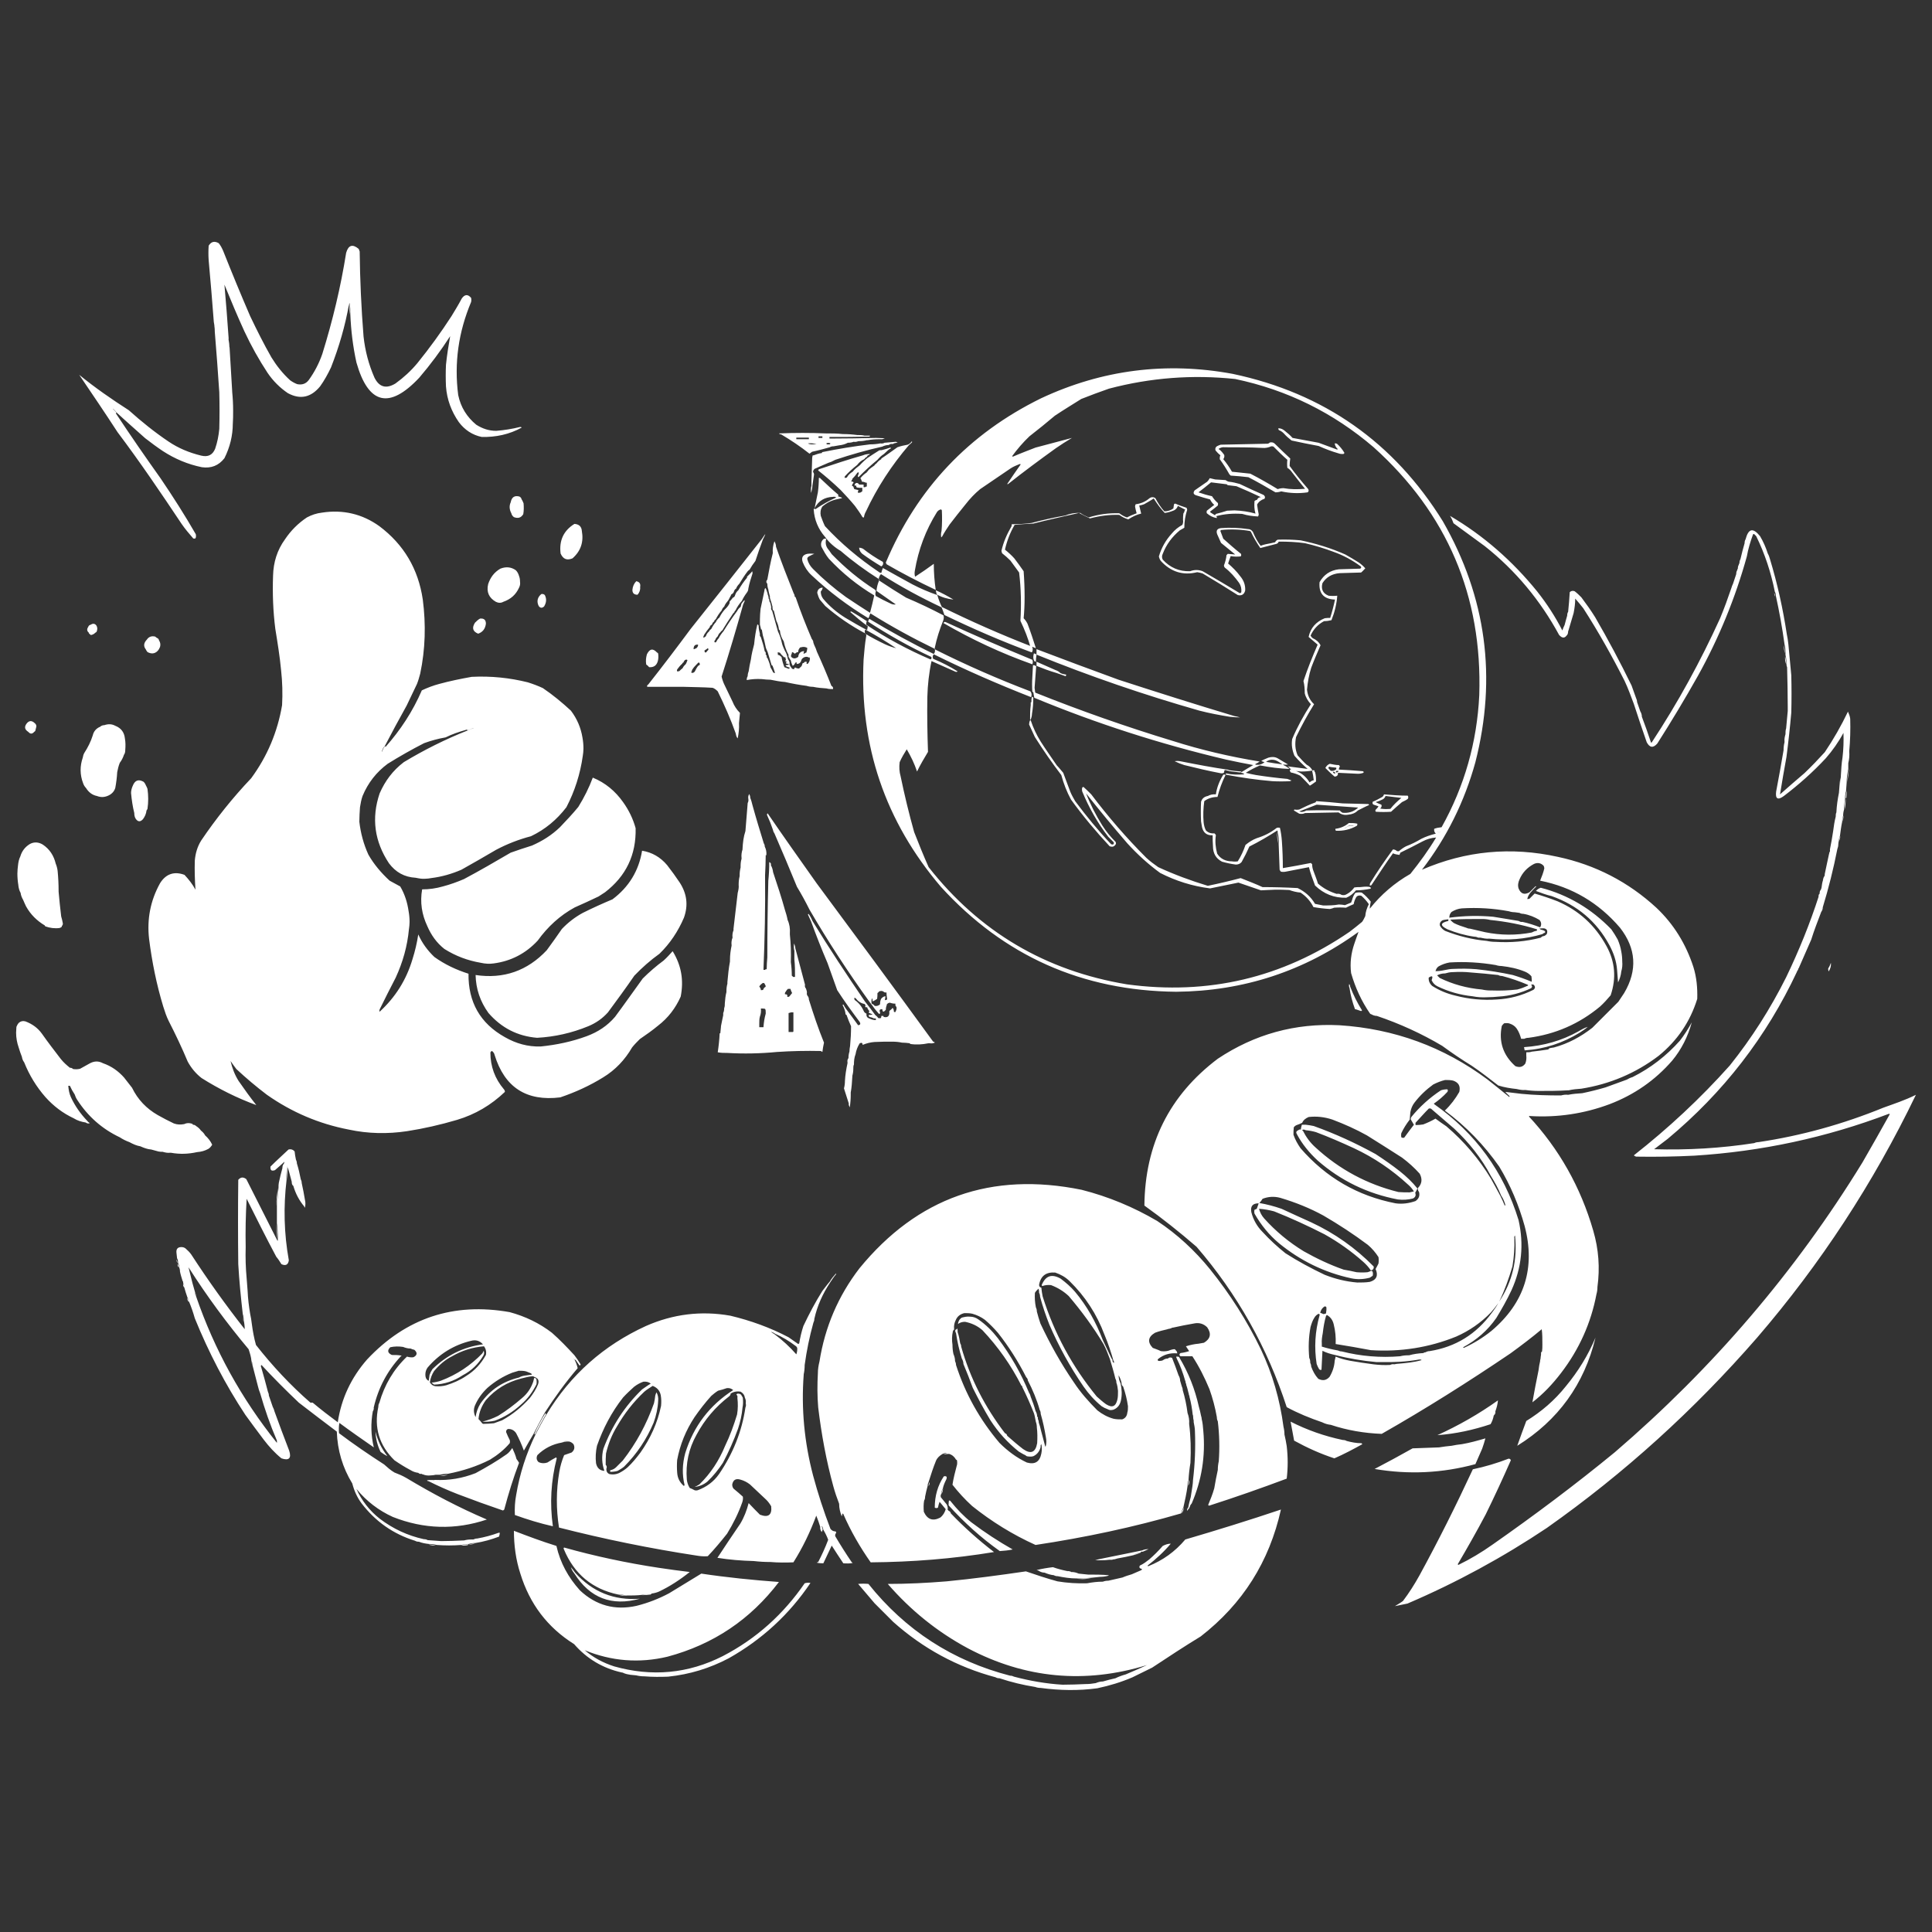<svg id="Layer_1" xmlns="http://www.w3.org/2000/svg" xmlns:xlink="http://www.w3.org/1999/xlink" x="0px" y="0px" viewBox="0 0 600 600" xml:space="preserve" width="100%" height="100%"><rect x="0" y="0" width="600" height="600" fill="#333333" stroke="none"/><style type="text/css">
	.st0{fill:#FFFFFF;}
</style><path class="st0" d="M56.4,162.7c1.1,1.6,2.3,3,3.6,4.5c0.2,0.1,0.4,0.1,0.7,0c0.2-0.4,0.2-0.8,0.1-1.3c-3.4-5.9-7.1-11.7-10.9-17.3 c-4.7-6.6-9.4-13.4-13.9-20.2c-0.5-0.4-0.8-0.9-0.9-1.5c0.4,0.4,0.8,0.8,1.1,1.2c2.9,2.7,5.9,5.3,8.9,8c1.8,1.4,3.7,2.8,5.5,4 c3.7,2.4,7.7,4.1,12.1,5c2.9,0.4,5.2-0.5,7-2.8c1.7-3.4,2.6-7,2.6-10.8c0-3.4,0-6.7-0.2-10.1c-0.3-4.5-0.5-9-0.8-13.4 c-0.2-1-0.4-2-0.3-3c-0.4-5.6-0.8-11.1-1.3-16.6c2,4.9,4,9.7,6.2,14.5c2.1,4.5,4.5,8.8,7.2,12.9c1.7,2.5,3.8,4.6,6.3,6.3 c3.9,2.1,7.2,1.3,10-2.1c1.3-1.8,2.4-3.8,3.4-5.9c2.5-6.4,4.4-12.9,5.6-19.7c0-0.1,0.1-0.2,0.2-0.2c0.2,1.1,0.2,2.2,0.2,3.4 c0.2,5,0.8,10,1.9,15c3.7,13,10.2,14.6,19.5,4.7c3.5-4.1,6.7-8.4,9.6-12.9c-0.5,2.9-1,5.9-1.3,8.9c-0.1,2.2-0.1,4.5,0,6.7 c0.3,4.1,1.7,7.8,4,11.1c1.8,2.4,4.2,4,7.1,4.6c4.4,0.1,8.6-0.8,12.4-2.9c-0.1-0.2-0.3-0.2-0.5-0.2c-2.4,0.6-4.9,1-7.4,1.2 c-2.3,0-4.3-0.7-6.2-1.9c-2.9-2.4-4.8-5.4-5.6-9.2c-1.3-10,0.1-19.6,4-28.9c0.1-0.4,0.1-0.9,0-1.3c-1-1.2-2-1.1-2.9,0.2 c-1,1.9-2.1,3.7-3.2,5.5c-3.3,5.1-6.8,9.9-10.6,14.6c-2,2.4-4.3,4.5-6.8,6.3c-2.8,1.7-5,1.2-6.5-1.8c-1.8-4.1-2.9-8.3-3.4-12.8 c-0.7-8.8-1.1-17.6-1.2-26.4c-0.1-0.3-0.2-0.6-0.3-0.8c-1.9-1.6-3.2-1.2-3.9,1.2c-1.7,10.7-4.2,21.1-7.4,31.4 c-1,2.9-2.4,5.6-4.2,8.1c-0.9,1.2-2.1,1.6-3.6,1.3c-0.8-0.3-1.5-0.7-2.2-1.2c-2.3-2.1-4.2-4.5-5.8-7.1c-2.4-4.2-4.5-8.4-6.6-12.8 c-2.9-6.7-5.7-13.5-8.4-20.3c-0.4-0.9-0.8-1.7-1.4-2.4c-1.3-0.7-2.3-0.5-3.1,0.8c-0.1,1.5-0.1,3,0,4.5c0.6,6.4,1.1,12.8,1.6,19.2 c0.2,1,0.3,2,0.3,3c0.5,6.3,1,12.5,1.4,18.8c0.1,3.8,0.1,7.6,0,11.4c-0.2,2.1-0.6,4.2-1.3,6.2c-0.8,1.9-2.2,2.6-4.3,2.1 c-3.7-0.9-7.1-2.3-10.2-4.4c-4.3-2.9-8.4-6.2-12.3-9.7c-5.3-3.4-10.5-7-15.4-11c4,5.9,8,11.8,11.9,17.8 C43.5,143.5,50,153.1,56.4,162.7L56.4,162.7z M108.4,94.5c0.1,1.1,0.2,2.1,0.3,3.2c0.1-1.1,0-2.2-0.2-3.4 C108.5,94.4,108.4,94.4,108.4,94.5z M66.9,102.9c0-1-0.1-2.1-0.3-3C66.5,101,66.6,102,66.9,102.9z M70.9,105.1c0,1.1,0.1,2.1,0.3,3 C71.3,107.1,71.1,106.1,70.9,105.1z M275.1,175.1c5,2.9,10.2,5.6,15.5,8.1c-0.4-2.7-0.6-5.4-0.6-8.1c-1.9,1.4-3.8,2.7-5.8,4 c-0.2-0.6-0.2-1.2-0.1-1.8c1.1-6.6,3.4-12.7,6.9-18.3c0.3-0.4,0.7-0.7,1.2-0.8c0.2,0.1,0.3,0.2,0.3,0.3c0.1,2.1,0.1,4.3-0.1,6.4 c-0.1,0.6,0,1.2,0.2,1.7c0.7-1.3,1.5-2.5,2.3-3.7c1.6-2.1,3.2-4.1,4.9-6.2c1.4-1.8,2.9-3.4,4.6-4.8c3.1-2.1,6.3-4.3,9.4-6.4 c0.9-0.6,1.9-1,2.9-1.4c0.1,0,0.2,0.1,0.3,0.1c-1.4,2-2.8,4-4.2,6.1c0.1,0.1,0.2,0.1,0.3,0c4.8-3.8,9.8-7.5,14.8-11.1 c1.6-1.1,3.3-2.2,5-3.2c-3.7,1-7.5,2-11.3,3c-2.3,0.9-4.7,1.8-7,2.8c-0.1,0-0.2-0.1-0.3-0.1c1.6-2.2,3.4-4.3,5.4-6.2 c2.7-2.1,5.3-4.2,7.9-6.4c2.7-1.8,5.5-3.5,8.2-5.2c2.8-1.1,5.7-2.2,8.6-3.2c12.9-3.4,25.9-4.4,39.2-3c16.2,3.4,30.5,10.5,43,21.2 c22.8,20.5,33.8,46.2,32.8,77c-0.7,14.6-4.6,28.3-11.7,41c-0.8,0.1-1.6,0.2-2.3,0.5c-0.1,0.6,0.1,1.1,0.5,1.5 c-1.6,0.4-3.1,0.9-4.5,1.6c-1.5,0.9-3.1,1.7-4.7,2.3c-0.8,0.4-1.5,0.9-2.2,1.5c-0.2,0.1-0.4,0.1-0.7,0c-0.3-0.3-0.7-0.5-1.2-0.5 c-2.5,3.4-4.9,6.9-7.1,10.5c-0.1,0.2-0.1,0.4-0.1,0.7c0.2,0,0.3,0,0.5-0.1c2.2-3.3,4.4-6.7,6.7-9.9c0.6,0.3,1.3,0.4,2,0.5 c0.1-0.2,0.2-0.4,0.3-0.7c2.3-1.1,4.6-2.3,6.9-3.5c1.3-0.7,2.7-1.1,4.2-1.2c-2.4,4-5.1,7.7-8,11.3c-4.9,2.8-9.1,6.4-12.6,10.8 c0-0.7,0.2-1.5,0.3-2.2c-0.8-1-1.7-2-2.8-2.8c-0.7-0.1-1.3-0.1-2,0.1c-0.5,0.7-0.8,1.4-1,2.2c-0.1,0.2-0.2,0.5-0.3,0.8 c-0.6,0.3-1.3,0.5-1.9,0.8c-0.6-0.1-1.3-0.2-1.9-0.2c-1.6,0.3-3.2,0.3-4.9,0.3l-2.5-0.5c-1.3-2.2-3.1-3.8-5.4-4.9 c-3.6-0.2-7.3-0.3-10.9-0.3c-2.2-1-4.5-1.9-6.8-2.8c-3.4,0.9-6.8,1.7-10.2,2.4c-5.3-1.6-10.4-3.5-15.4-5.8c-1.3-0.9-2.5-1.8-3.7-2.9 c-6.2-6.2-11.9-12.8-17.1-19.7c-0.8-0.8-1.6-1.6-2.4-2.3c-0.2,0-0.3,0.1-0.4,0.2c-0.1,0.4-0.1,0.8,0,1.2c2.1,5.1,4.8,9.8,8.1,14.1 c0.6,0.6,1.1,1.1,1.7,1.7c0.1,0.6-0.2,0.8-0.8,0.6c-4-4.2-7.7-8.7-11.2-13.4c-0.5-0.9-1.1-1.9-1.5-2.9c-0.7-2-1.5-3.9-2.2-5.9 c-0.7-0.8-1.3-1.6-2-2.3c-1.7-2.5-3.4-4.9-5-7.4c-1.3-2.1-2.3-4.2-3.1-6.6h-0.2c-0.2,0.4-0.3,0.9-0.3,1.3c0.6,1.3,1.2,2.6,1.8,3.9 c2.6,4.1,5.3,8,8.2,11.8c0.7,2.6,1.7,5.2,3,7.6c3.7,5.1,7.7,9.9,12,14.5c0.8,0.3,1.4,0.2,1.9-0.6c0.1-0.2,0.1-0.4,0-0.7 c-1.6-1.6-3-3.3-4.2-5.2c-2-3.2-3.7-6.5-5-9.9c4.1,5.2,8.4,10.4,12.8,15.5c3.1,3.4,6.5,6.5,10.2,9.2c4.9,2.5,10,4.1,15.5,4.8 c3-0.6,5.9-1.2,8.8-1.8c2.3,0.8,4.7,1.6,7,2.4c1.4-0.1,2.9-0.1,4.4-0.2c1.5,0,2.9,0,4.4,0.1c1.1,0.4,2.3,0.7,3.5,0.8 c1.8,1.2,3.1,2.7,4,4.5c1.7,0.3,3.4,0.5,5.1,0.6c0.4-0.1,0.9-0.2,1.3-0.4c1.2-0.1,2.5-0.1,3.7,0c0.8-0.4,1.6-0.8,2.4-1.1 c0.1-0.7,0.4-1.5,0.8-2.2c0.4-0.5,1-0.6,1.6-0.4c0.9,0.8,1.7,1.7,2.3,2.6c-0.6,1.2-1,2.4-1.1,3.7c-0.3,0.6-0.6,1.3-1,1.8 c-1.3,1.1-2.6,2.1-3.9,3.1c-20.9,14.3-43.9,19.7-69.1,16.3c-25.3-4.2-45.8-16.3-61.6-36.4c-1.6-3.6-3.1-7.3-4.5-10.9 c-1.6-5.7-3-11.5-4.2-17.3c-0.4-1.4-0.5-2.9-0.3-4.4c0.6-1.4,1.4-2.7,2.2-4c1.3,2.2,2.4,4.5,3.2,6.9c1-2.1,2.2-4.1,3.4-6.1 c-0.2-5.7-0.3-11.4-0.2-17.1c0.1-3.7,0.5-7.4,1.3-11.1c2.5,1.1,4.9,2.2,7.4,3.3c0.2,0.1,0.5,0.1,0.7-0.1c-2.4-1.5-4.9-2.8-7.6-3.9 c-0.2-0.5-0.2-1,0.2-1.4c9.9,4.9,20,9.3,30.2,13.3c0.3-0.6,0.2-1.3-0.2-1.8c-10-3.8-19.8-8.1-29.4-12.9c-0.2-0.1-0.3-0.3-0.3-0.6 c0.6-2.9,1.5-5.7,2.6-8.4c0.2-0.6,0.3-1.1,0.1-1.7c-3.8-2-7.6-3.8-11.6-5.5c-2.8-1.7-5.5-3.4-8.2-5.2c-0.2-0.1-0.3-0.3-0.3-0.6 c0.1-0.6,0.3-1.1,0.7-1.5c6.1,3.9,12.4,7.3,19,10.4c-0.6-1.2-1.1-2.5-1.5-3.9c-2.6-0.9-5.2-2-7.7-3.3c-3.1-1.7-6.2-3.4-9.2-5.1 c-0.2,0.5-0.4,1-0.5,1.5c-0.3,0-0.6-0.1-0.8-0.3c-6.1-4.1-11.7-8.8-16.7-14.2c-0.5-1-0.9-2.1-1.3-3.2c-0.2-1-0.1-2,0.5-2.9 c1.4-1.2,3-2,4.8-2.3c0.4-0.1,0.9-0.2,1.3-0.3c-0.1-0.2-0.3-0.3-0.5-0.3c-0.3-0.1-0.6-0.2-0.8-0.3c0.2-0.1,0.2-0.3,0.1-0.5 c-1.9-1.6-3.7-3.3-5.5-5c-0.1-0.2-0.3-0.2-0.5-0.2c0,1.5-0.1,3-0.3,4.5c-0.3,1.6-0.7,3.2-1,4.9c1.2-2.3,3.1-3.4,5.7-3.5 c0.4-0.1,0.7,0,1,0.2c-2.2,1-4.4,2.2-6.4,3.6c-0.2,0.1-0.3,0-0.3-0.3c-0.1,0.1-0.2,0.3-0.3,0.4c0.2,3.2,1.4,6.1,3.5,8.5 c1.3,1.8,3,3.3,4.9,4.4c3.7,3.2,7.7,6.1,11.8,8.7c0.1,0.1,0.1,0.2,0.2,0.3c-0.5,1.1-0.8,2.2-0.9,3.4c2,1.4,4,2.8,6,4.2 c-0.6,0.1-1.1,0-1.7-0.3c-1.5-0.7-3.1-1.5-4.5-2.3c-0.2-0.5-0.2-0.9,0-1.4c0-0.3-0.1-0.4-0.3-0.6c-4.9-3.1-9.3-6.8-13.4-11 c-0.4-0.6-0.9-1.3-1.3-1.8c-0.6-0.9-0.7-1.9-0.4-3h-0.7c-0.8,0.6-1.1,1.5-0.8,2.5c0.7,1.3,1.4,2.6,2.3,3.7 c4.2,4.5,8.9,8.3,14.1,11.4c-0.4,1.8-0.8,3.6-1.3,5.4c-2.5-1.6-5-3.2-7.5-4.9c-3.6-2.6-7-5.5-10.2-8.7c-0.9-0.9-1.5-1.9-1.8-3.1 c0-0.4,0.2-0.6,0.5-0.8c0.6-0.3,1.1-0.6,1.7-0.8c-0.7-0.1-1.5-0.1-2.2,0c-1.4,0.3-1.9,1.2-1.4,2.6c0.6,1.5,1.5,2.9,2.7,4 c5.4,5.1,11.4,9.6,17.7,13.4c0.2-0.4,0.4-0.9,0.5-1.3c0.1-0.2,0.2-0.2,0.3-0.1c6.4,4,13,7.6,19.8,10.9c0.1,0.3,0.1,0.7,0,1.1 c-0.1,0.2-0.2,0.3-0.3,0.5c-6.8-3.3-13.5-7-20-10.9c-0.2,0.2-0.4,0.5-0.3,0.8c-0.3,0-0.6-0.1-0.8-0.3c-1.5-1-3-1.9-4.5-2.8 c-0.2,0-0.3,0-0.3,0.2c1.7,1.5,3.5,3,5.4,4.4c-0.1,0.4-0.1,0.8-0.2,1.2c-2.3-1.2-4.5-2.5-6.7-3.8c-2.6-1.6-5-3.6-7-6 c-0.5-0.7-0.7-1.4-0.7-2.2c0.3-0.3,0.5-0.7,0.6-1.2c-1,0-1.6,0.6-1.7,1.6c0.2,0.7,0.4,1.4,0.8,2.1c0.6,0.7,1.1,1.3,1.7,2 c3.8,3.3,7.9,6.1,12.4,8.5c0.3,0.2,0.4,0.6,0.3,0.9c-0.4,2.4-0.6,4.8-0.8,7.2c-1.3,26.8,6.7,50.3,24,70.6 c19.6,21.5,43.9,32.3,73.1,32.6c20.9-0.2,39.8-6.4,56.6-18.6c-0.4,1.2-0.9,2.4-1.3,3.7c-1,2.9-1.4,6-1,9.1c1.3,4.5,3.2,8.7,5.9,12.6 c0.1,0.1,0.3,0.2,0.4,0.2c0.5,0.3,1.1,0.5,1.7,0.5c7.1,2.4,13.9,5.5,20.3,9.3c3,2.2,6.1,4.3,9.2,6.2c2.8,1.9,5.5,4,8.2,6.1 c1.9,0.6,3.8,0.9,5.7,1.1c0.9,0.2,1.8,0.4,2.7,0.3c1.4,0.2,2.8,0.3,4.2,0.3c3,0,6.1,0,9.1-0.2h0.2c1.3-0.3,2.5-0.4,3.9-0.5 c8.8-1.4,16.9-4.8,24-10.2c5.8-4.7,9.8-10.6,12-17.7c0.1-3.4-0.2-6.7-1.2-9.9c-2.3-7.1-6.1-13.3-11.5-18.4 c-8.7-8-18.9-13.3-30.6-15.8c-14.5-3.2-28.6-1.9-42.2,4c7.7-10,13.2-21.1,16.6-33.4c6.7-26.3,3.4-51.2-10.1-74.8 c-15.2-24.5-36.9-39.8-65.3-45.8c-20.6-3.8-40.5-1.3-59.5,7.6c-22.4,11-38.5,28-48.2,51c0.1,0.3,0.2,0.5,0.5,0.6L275.1,175.1z  M269.1,193.1c0.1-0.2,0.3-0.2,0.4-0.1c6.3,4.1,12.8,7.8,19.7,11c0.2,0.3,0.1,0.6-0.2,0.8c-7-3-13.7-6.6-20-10.8 C269,193.8,269,193.5,269.1,193.1L269.1,193.1z M274.9,200.1c-2.1-1-4.2-2.1-6.2-3.3c-0.2-0.4-0.2-0.9,0-1.3 c3.3,1.8,6.5,3.7,9.6,5.8C277.1,201,276,200.6,274.9,200.1z M471.9,273.1c0.9-2.1,2.4-3.7,4.5-4.8c1.1-0.5,2.2-0.3,3,0.6 c0.1,0.2,0.2,0.5,0.2,0.8c-0.3,1.3-0.8,2.6-1.3,3.8c10,2,18.2,6.9,24.8,14.6c5,6.4,5.5,13.2,1.3,20.3c-0.6,0.9-1.2,1.8-1.8,2.7 c-2.7,2.7-5.4,5.4-8.1,8.1c-3.6,2.8-7.5,4.9-11.9,6.1c-0.5,0.1-1,0.1-1.5,0.3c-0.1,0.1-0.2,0.1-0.2,0.3c-1.7,0.3-3.5,0.5-5.2,0.7 c-0.5,0.2-1.1,0.2-1.7,0.2v1c0.1,0.9,0,1.7-0.3,2.5c-0.8,1.1-1.8,1.3-3.1,0.8c-3.8-3.4-5.2-7.6-4.2-12.5c0.2-0.3,0.4-0.5,0.7-0.8 c0.7-0.1,1.3-0.1,1.8,0.1c0.9,0.3,1.6,0.8,2.1,1.5c0.7,1,1.1,2.1,1.4,3.2h1c0.4-0.2,0.8-0.3,1.3-0.3c8.3-1.1,15.7-4.3,22.2-9.7 c1.2-1.1,2.2-2.2,3.3-3.5c1.8-5.3,1.4-10.4-1.3-15.3c-3.5-6.4-8.5-11-15.2-13.9c-2.3-0.9-4.7-1.7-7.1-2.4c-0.5,0.5-1.1,1.1-1.6,1.6 c-0.2,0.1-0.4,0.1-0.7,0.1c0.2-0.8,0.5-1.4,1-2c0.6-0.7,1.2-1.3,1.8-1.9c-0.1-0.1-0.2-0.1-0.3,0c-0.6,0.6-1.2,1.2-1.8,1.8 c-1.6,0.9-2.7,0.5-3.4-1.2C471.3,274.9,471.5,274,471.9,273.1L471.9,273.1z M450.8,283.2c1-0.6,2-1,3.2-1.1c4.9-0.3,9.8,0,14.6,0.9 c0.6,0.2,1.2,0.3,1.8,0.3c0.5,0.1,1,0.1,1.5,0.2c0.3,0.2,0.7,0.3,1.2,0.3c1.8,0.3,3.5,1,5,1.9c0.6,0.7,0.7,1.5,0.2,2.3 c-1.8-0.7-3.6-1.3-5.5-1.7c-0.5,0.1-0.8-0.1-1.2-0.3c-2.6-0.4-5.2-0.9-7.9-1.3c-4.6-0.4-9.1-0.3-13.6,0.3 C450.1,284.3,450.3,283.7,450.8,283.2L450.8,283.2z M477.2,289.1H477c-0.5,0.1-0.9,0.3-1.3,0.5c-4.8,0.9-9.6,0.9-14.5-0.1 c-1.6-0.4-3.1-0.7-4.7-1.1c-0.4,0-0.8-0.1-1.2-0.3c-1.3-0.4-2.5-0.8-3.7-1.4c-0.5-0.3-0.9-0.7-1.2-1.1c3.3-0.2,6.6-0.2,9.9-0.2 c0.9,0,1.7,0.1,2.5,0.3c4.9,0.5,9.7,1.4,14.5,2.9C477.4,288.8,477.3,289,477.2,289.1L477.2,289.1z M448,285.8 c0.6-0.2,1.2-0.2,1.8-0.3v0.5c-2.5,0.6-2.7,1.4-0.3,2.6c2.7,1.1,5.5,1.9,8.4,2.3c0.4,0,0.8,0.1,1.2,0.3h0.7c0.9,0.2,1.8,0.4,2.7,0.3 c5.6,0.6,11.1,0.2,16.5-1.4c0.2-0.2,0.4-0.3,0.7-0.4c0.2-0.1,0.2-0.3,0.1-0.5c-0.4-0.3-0.8-0.4-1.3-0.5c-0.1-0.1-0.3-0.2-0.5-0.3 c0.5-0.1,1-0.1,1.5-0.1c0.9,0.2,1.2,0.7,0.9,1.7c-0.2,0.3-0.6,0.6-0.9,0.7c-0.4,0-0.7,0.2-1,0.5c-4.6,1.2-9.3,1.6-14.1,1.3 c-0.9,0-1.8-0.1-2.7-0.3c-4.5-0.4-8.8-1.5-12.9-3.1c-0.7-0.4-1.2-0.9-1.6-1.6C447,286.8,447.3,286.2,448,285.8L448,285.8z  M446.8,300.1c1.1-0.6,2.2-1,3.4-1.2c4.8-0.3,9.6,0,14.3,0.8c0.6,0.2,1.2,0.3,1.8,0.3c2.6,0.3,5,0.8,7.4,1.8 c0.7,0.3,1.4,0.8,1.9,1.4c0.1,0.6,0.1,1.1,0.1,1.7c-1.9-0.8-3.9-1.5-5.9-2.1c-3.7-0.8-7.5-1.4-11.3-1.8c-2.3-0.2-4.7-0.2-7.1-0.1 c-1,0-1.9,0.2-2.9,0.4c-0.9,0.2-1.8,0.3-2.7,0.3C446,301,446.2,300.5,446.8,300.1L446.8,300.1z M462.9,307.6c-0.9,0-1.8-0.1-2.7-0.3 c-4.6-0.4-9-1.6-13.1-3.6c-0.3-0.3-0.6-0.6-0.8-0.8c0.8-0.4,1.6-0.6,2.5-0.6c0.7-0.2,1.5-0.4,2.4-0.4c1.9-0.1,3.7-0.1,5.5,0.1 c2.9,0.2,5.7,0.5,8.6,0.8c0.3,0.2,0.7,0.3,1.2,0.3c2.7,0.7,5.3,1.6,7.9,2.7c0.2,0.1,0.2,0.2,0.1,0.3c-1.1,0.5-2.1,0.9-3.3,1.2 c-2.6,0.3-5.3,0.4-7.9,0.3H462.9z M444.6,304.4c0.4,0.9,1,1.5,1.8,1.9c3.5,1.7,7.1,2.7,10.9,3.1c1.5,0.3,3.1,0.4,4.7,0.3 c1.2,0,2.3-0.1,3.4-0.2c3.5-0.2,6.9-1.1,10.1-2.6c0.4-0.4,0.4-0.7,0-1.1c0.6-0.2,1,0,1.2,0.7c0,0.4-0.2,0.7-0.5,0.9 c-3.6,1.8-7.4,2.8-11.4,3c-4.3,0.3-8.6-0.1-12.8-1.2c-2.6-0.6-5-1.6-7.2-3c-0.8-0.7-1.2-1.6-1.1-2.6 C444.8,302.9,445.1,303.1,444.6,304.4L444.6,304.4z M446.9,258.7c-0.2-0.2-0.4-0.4-0.6-0.7c0.1-0.1,0.2-0.2,0.3-0.3 C447.5,257.6,447.6,258,446.9,258.7L446.9,258.7z M72.4,127.5c0-2-0.1-3.9-0.3-5.9c0.1,3.4,0.2,6.7,0.2,10.1 C72.4,130.3,72.4,128.9,72.4,127.5L72.4,127.5z M36,128.5c0-0.2,0-0.3,0.2-0.3c-0.3-0.4-0.7-0.8-1.1-1.2 C35.2,127.5,35.5,128.1,36,128.5z M398.7,134.6c0.7,0.8,1.5,1.5,2.4,2.2c2.8,0.6,5.6,1.2,8.4,1.7c2,0.9,4.1,1.7,6.2,2.3 c0.5,0.2,1,0.2,1.5,0.2c0.2-0.1,0.3-0.2,0.3-0.4c-0.6-1-1.4-2-2.3-2.8c-0.2-0.1-0.4-0.1-0.7-0.1c0.1,0.7,0.4,1.3,1,1.8 c-0.1,0-0.2,0.1-0.3,0.1c-1.9-0.7-3.8-1.4-5.7-2.1c-2.7-0.5-5.4-1-8.1-1.5c-0.7-0.8-1.5-1.5-2.4-2.2c-0.6-0.5-1.2-0.8-2-0.8 c0,0.2,0,0.4,0.2,0.6C397.8,133.8,398.3,134.2,398.7,134.6L398.7,134.6z M379,141.4c-0.2,0.4-0.2,0.7-0.2,1.2c1.1,1.5,2.1,3.1,3,4.7 c0.1,0.1,0.3,0.3,0.4,0.4c1.9,0.1,3.7,0.3,5.5,0.5c2.9,1.5,5.7,3.1,8.4,4.7c0.6,0,1.2-0.1,1.8-0.3c2.7,0.6,5.5,0.7,8.2,0.3 c0.4-0.3,0.4-0.7,0.1-1.1c-2-2.3-3.9-4.6-5.7-7.1c0-0.8,0.1-1.6,0.2-2.3c-1.6-1.5-3.2-3-4.8-4.6c-0.4-0.4-0.9-0.5-1.5-0.4 c-0.2,0.2-0.5,0.4-0.8,0.4c-4.8,0.1-9.6,0.2-14.5,0.3c-0.4,0.1-0.8,0.3-1.2,0.5c-0.4,0.3-0.6,0.7-0.4,1.3 C378,140.5,378.5,141,379,141.4L379,141.4z M378.6,139.3c0.5-0.3,1.1-0.5,1.7-0.4c3.9,0,7.8,0,11.7,0.2c1,0.1,1.9-0.1,2.8-0.5 c0.2,0,0.5,0,0.7,0.1c1.4,1.4,2.8,2.8,4.3,4.1c-0.1,0.8-0.1,1.7,0,2.5c0.4,0.2,0.7,0.5,1,0.8c1.5,1.9,2.9,3.8,4.5,5.7 c-2.3,0.2-4.5,0.2-6.7-0.2c-0.6,0-1.2,0.1-1.8,0.3c-2.8-1.7-5.6-3.3-8.5-4.8c-1.9-0.2-3.8-0.4-5.7-0.6c-0.8-1.4-1.7-2.7-2.7-3.9 c0.3-0.4,0.4-0.8,0.3-1.3c-0.4-0.6-0.9-1.2-1.5-1.7C378.4,139.6,378.4,139.4,378.6,139.3L378.6,139.3z M371.4,153.8 c1.5,0.5,2.9,0.9,4.4,1.3c0.3,0.6,0.7,1.2,1.3,1.7c-0.8,0.6-1.5,1.2-2.3,1.8c-0.1,0.3-0.1,0.6,0,0.8c0.9,0.8,1.9,1.3,3.1,1.5 c0-0.2,0-0.4-0.2-0.6c2.6-0.7,5.3-0.9,8.1-0.7c1.6,0.5,3.2,0.7,4.9,0.8c0.1-0.2,0.2-0.4,0.2-0.7c-0.2-1-0.4-2-0.5-3 c0.5-0.9,1.3-1.5,2.3-1.8c0.3-0.5,0.1-0.9-0.3-1.2c-2.5-1.1-4.9-2.2-7.4-3.4c-1.1-0.3-2.2-0.6-3.4-0.7c-0.4-0.1-0.7-0.3-1-0.5 c-1.1-0.1-2.1-0.1-3.2-0.2c-0.6-0.1-1.1-0.3-1.7-0.4c-0.2,0.4-0.5,0.8-0.8,1.1c-1.3,0.9-2.6,1.8-3.9,2.7 C370.5,153,370.6,153.5,371.4,153.8L371.4,153.8z M376.1,149.8c1.6,0.2,3.2,0.4,4.9,0.6c0.1,0.2,0.3,0.3,0.5,0.3 c0.8,0.1,1.7,0.2,2.5,0.3c2.6,1.1,5.1,2.2,7.6,3.4c-0.6,0-1,0.3-1.2,0.8c-0.3,0.1-0.6,0.2-0.8,0.4c-0.1,1.3-0.1,2.6,0.3,3.9 c-2.1-0.6-4.3-0.9-6.5-1c-0.8,0-1.5,0.1-2.3,0.1c-1.2,0.4-2.3,0.7-3.5,1c-0.1,0.2-0.2,0.3-0.3,0.4c-0.4-0.3-0.9-0.5-1.3-0.8 c-0.2-0.1-0.2-0.3-0.1-0.4c0.8-0.6,1.6-1.2,2.3-1.8c0.1-0.3,0.1-0.6,0-0.8c-0.7-0.6-1.3-1.3-1.8-2.1c-1.4-0.3-2.8-0.7-4.2-1.2 C373.5,151.9,374.8,150.9,376.1,149.8L376.1,149.8z M320.9,201c0.3,0.1,0.6,0.2,0.8,0.3c-0.8-2.5-1.6-5-2.6-7.6 c-0.3-0.6-0.7-1.2-1.2-1.7c0.2-2,0.3-4.2,0.3-6.6c0-2.7-0.1-5.3-0.3-8c-0.9-1.3-1.9-2.7-2.9-4c-0.9-1-1.9-1.9-2.9-2.7 c0.6-2.7,1.6-5.3,3-7.7c1.9-0.2,3.8-0.3,5.8-0.4c4.7-1.2,9.4-2.2,14.2-3.3c1.1,0.6,2.3,1.2,3.4,1.7c3-0.8,6-1.2,9.1-1.1 c0.8,0.6,1.8,1.1,2.8,1.4c1.2-0.8,2.6-1.5,4-1.8c-0.2-0.8-0.4-1.7-0.6-2.5c0.5-0.1,1-0.2,1.5-0.4c1-0.6,2-1.1,3-1.8 c1,1.6,2.1,3.1,3.4,4.5c1-0.1,1.9-0.4,2.9-0.8c0.6-0.3,1-0.8,1.2-1.4c0.8,0.4,1.5,0.8,2.3,1.2c-0.2,0.2-0.3,0.4-0.3,0.7 c-0.1,0.1-0.2,0.3-0.3,0.5c-0.1,0.7-0.1,1.3-0.1,2c0.1,0.5,0,1-0.2,1.5c-1.3,0.7-2.4,1.6-3.3,2.7c-1.9,2.1-3.2,4.4-4,7.1 c0.1,0.5,0.3,1,0.6,1.4c3.1,3.4,6.9,4.6,11.3,3.5c0.6,0.1,1.1,0.2,1.7,0.4c3.7,2.2,7.3,4.4,10.9,6.7c1.2,0.3,2-0.2,2.3-1.4 c0.1-1.6-0.4-3.1-1.5-4.4c-1.1-1.5-2.4-2.8-3.8-4c0.3-0.8,0.5-1.6,0.8-2.3c1,0.2,2.1,0.2,3.1,0.1c0.2-0.2,0.2-0.5,0.1-0.8 c-1.9-1.5-3.7-3.1-5.5-4.7c-0.3-0.8-0.6-1.6-0.9-2.4c0-0.1,0.1-0.2,0.2-0.3c3-0.3,6-0.2,8.9,0.3c0.2,0.1,0.3,0.1,0.4,0.3 c0.8,1.7,1.8,3.4,2.9,5c1.7-0.4,3.3-0.9,5-1.3c0.3-0.1,0.6-0.3,0.7-0.7c2.8,0,5.5,0.1,8.2,0.5c3,0.7,6,1.6,8.9,2.7 c3.1,1.1,5.8,2.6,8.4,4.5c0.2,0.3,0.2,0.5-0.2,0.7c-2.2,0.1-4.4,0.1-6.6,0.2c-2.7,0.3-4.7,1.7-6,4c-0.3,3.5,1.3,5.3,4.8,5.4 c-0.4,1.9-0.9,3.8-1.5,5.7c-0.6,0-1.1,0-1.7,0.1c-2.7,1.1-4.4,3-5,5.8c0.9,0.8,1.9,1.6,2.8,2.4c-1.6,3.7-3.1,7.4-4.4,11.3 c0.3,1.2,0.4,2.5,0.4,3.8c0.3,1.3,1,2.4,1.9,3.4c-2.2,3.4-4.2,7-5.8,10.8c-0.3,1.8,0,3.5,0.7,5.2c1.3,1.5,2.6,2.8,4.1,4.1 c-2.1-0.3-4.1-0.5-6.2-0.8c0.5,0.3,0.9,0.8,1.2,1.3c1,0.1,2,0.2,3,0.3c1.2,0,2.4-0.1,3.5-0.3c-0.4-0.8-1-1.4-1.8-1.8 c-1-0.9-1.9-1.9-2.8-2.9c-0.8-1.8-0.9-3.7-0.5-5.7c1.7-3.5,3.6-7,5.6-10.2c-1.3-1.2-2-2.7-2.2-4.5c0.2-2.3,0.6-4.6,1.3-6.8 c0.9-2.4,1.9-4.7,2.9-7c-0.5-1-1.3-1.7-2.4-2.2c-0.3-0.2-0.5-0.5-0.7-0.8c0.9-2,2.3-3.5,4.2-4.5c0.8,0,1.5-0.1,2.3-0.3 c1-2.5,1.6-5,1.8-7.6c-0.9,0.1-1.8,0.1-2.7,0c-1.8-0.7-2.4-2.1-1.9-3.9c1.2-1.9,3-2.9,5.3-3.1c2.2-0.1,4.5-0.1,6.7-0.2 c0.5-0.4,0.9-0.9,1.3-1.3c-0.6-0.7-1.3-1.3-2-1.8c-1.4-0.9-2.8-1.7-4.2-2.5c-4.5-2-9.1-3.4-13.9-4.4c-2.3-0.2-4.7-0.3-7.1-0.2 c-0.4,0.2-0.6,0.4-0.8,0.8c-0.5,0.1-0.9,0.2-1.3,0.3c-1.1,0.2-2.2,0.4-3.2,0.8c-1-1.3-1.8-2.8-2.4-4.3c-0.4-0.6-0.9-0.9-1.6-0.9 c-2.7-0.4-5.5-0.5-8.2-0.3c-1.3,0.1-1.7,0.8-1.3,1.9c0.4,0.9,0.8,1.8,1.2,2.7c1.5,1.2,2.9,2.4,4.4,3.6c-0.8-0.1-1.6-0.1-2.3-0.2 c-0.1,0.1-0.3,0.3-0.4,0.4c-0.1,1.1-0.4,2.2-0.8,3.2c0,0.2,0.1,0.5,0.3,0.7c1.7,1.3,3.1,2.9,4.4,4.7c0.6,0.9,0.8,1.8,0.7,2.9 c-0.1,0.2-0.3,0.3-0.5,0.3c-3.8-2.3-7.7-4.6-11.5-6.8c-1.3-0.5-2.6-0.5-3.9,0c-3.4,0.1-6.2-1.1-8.5-3.6c-0.3-0.6-0.3-1.2,0-1.8 c1.1-2.9,2.9-5.3,5.3-7.3c0.5-0.3,0.9-0.5,1.4-0.8c0-1.9,0.3-3.8,0.9-5.6c-0.1-0.2-0.1-0.4-0.2-0.6c-1.2-0.4-2.4-0.8-3.5-1.3 c-0.2,0-0.3,0.1-0.4,0.2c-0.1,0.4-0.1,0.9-0.2,1.3c-0.8,0.6-1.8,0.9-2.8,0.9c-1.1-1.2-2-2.6-2.8-4.1c-0.6-0.4-1.3-0.4-1.9,0.1 c-1.2,1-2.6,1.6-4.2,1.8c-0.1,0.2-0.2,0.4-0.2,0.7c0.1,0.7,0.3,1.4,0.5,2.1c-1.1,0.4-2.1,0.8-3,1.3c-0.9-0.3-1.6-0.7-2.4-1.3 c-3.2-0.1-6.4,0.3-9.5,1.3c-0.9-0.4-1.8-0.8-2.6-1.4c-1.6-0.1-3.2,0.2-4.7,0.8c-3.5,0.6-7,1.4-10.4,2.3c-2.1,0.3-4.1,0.4-6.2,0.4 c0,0.2,0,0.5-0.1,0.7c-1.4,2.4-2.5,4.9-3.1,7.6c0.1,0.2,0.1,0.4,0.2,0.7c0.9,0.7,1.8,1.5,2.6,2.3c0.9,1.2,1.8,2.5,2.7,3.7 c0.6,5,0.7,10,0.4,15c1.3,2.7,2.4,5.5,3.2,8.4C320.8,200.8,320.9,200.9,320.9,201z M159.6,160.6c1.3,0.5,2.2,0.2,2.9-0.9 c0.2-1.1,0.2-2.2,0.1-3.4c-0.2-0.4-0.3-0.8-0.6-1.2c-0.1-0.4-0.3-0.7-0.7-0.9c-1.5-0.4-2.4,0.2-2.7,1.8c-0.5,1.1-0.4,2.3,0.2,3.4 C158.9,159.9,159.2,160.3,159.6,160.6L159.6,160.6z M146.5,210.2c-3.4,0.6-6.8,1.3-10.1,2.2c-1.9,0.5-3.7,1.2-5.4,2 c-2.8,6.5-6.6,12.3-11.3,17.6c-0.4,0.5-0.7,1-1.1,1.5c0.1-0.7,0.4-1.3,0.9-1.8c2.2-4.2,4.5-8.5,6.8-12.6c1.1-2.2,2.1-4.5,3.2-6.7 c0.4-1,0.7-2.1,1-3.2c1.6-7.6,1.8-15.3,0.8-23c-1.4-9.5-5.9-17.1-13.5-22.8c-5.3-3.8-11.3-5.2-17.8-4.2c-1.7,0.2-3.2,0.7-4.7,1.5 c-2.7,1.8-5,4.1-6.8,6.8c-2.4,3.3-3.6,7.1-3.7,11.3c-0.2,5.5,0,11,0.7,16.5c0.7,4.3,1.4,8.6,1.8,12.9c0.4,3.6,0.5,7.2,0.3,10.8 c-1.4,8.3-4.6,15.9-9.6,22.7c-5.7,6-10.9,12.5-15.5,19.3c-1.2,1.9-1.8,4-2,6.2c-0.1,3,0,6.1,0.2,9.1c-0.9-1.7-2.1-3.2-3.4-4.6 c-3.2-1.2-5.8-0.3-7.6,2.6c-3,5.4-4.1,11.2-3.4,17.3c0.9,7.1,2.3,14.1,4.4,21c0.5,1.6,1,3.1,1.7,4.5c2.1,4.1,4.1,8.3,5.9,12.6 c1.1,2,2.5,3.7,4.3,5.1c5.4,3.4,11,6.2,17,8.4c-1.9-2.4-3.7-4.9-5.5-7.5c-1.2-1.9-2-4-2.5-6.2c0.6,0.9,1.2,1.7,1.8,2.5 c3,2.8,6.2,5.5,9.5,8c7.7,5.4,16.1,9,25.4,10.8c6,1.3,12.1,1.4,18.1,0.5c5.2-0.8,10.4-2,15.5-3.5c5.7-1.7,10.6-4.6,14.9-8.7 c0-0.3-0.1-0.6-0.3-0.8c-2.8-3.3-4.2-7.1-4.2-11.4c0.1-0.3,0.2-0.4,0.5-0.5c0.4,0.3,0.7,0.7,0.8,1.2c3.1,10.1,9.9,14.5,20.4,13.2 c4.7-1.6,9.1-3.6,13.3-6.2c3.8-2.3,6.8-5.5,9-9.3c0.7-0.9,1.6-1.8,2.4-2.6c1.9-1.3,3.9-2.7,5.7-4.2c3.1-2.4,5.4-5.4,7-9 c1-5.1,0.2-9.7-2.5-14.1c-0.9,1-1.8,2-2.8,2.9c-2.3,1.7-4.5,3.6-6.5,5.6c-2.9,4-5.7,8-8.6,11.9c-2.4,2.8-5.3,4.7-8.8,6 c-4.6,1.7-9.4,2.7-14.3,3.2c-4,0.1-7.6-0.9-11.1-2.9c-7.7-4.3-11.4-10.9-11.3-19.7c-3.8-1.2-7.4-2.9-10.6-5.2c-2.1-2-3.8-4.3-5-7 c-0.4,2.6-1,5.2-1.8,7.7c-1.9,6.4-5.3,11.8-10.2,16.3c-0.1-0.2-0.1-0.4,0-0.7c1.6-3.3,3.3-6.6,5-9.9c2.2-4.8,3.6-9.7,4.1-15 c0.1-0.7,0.2-1.5,0.2-2.3c0-1.1-0.1-2.2-0.3-3.3c-0.4-2.8-1.2-5.3-2.6-7.7c-1.1-0.6-2.2-1.2-3.3-1.8c-2.6-2.4-4.9-5.1-6.6-8.1 c-1.5-3.3-2.4-6.7-2.8-10.2c0-1.5,0.1-3,0.2-4.5c0.2-1.2,0.4-2.4,0.8-3.5c1.7-4.1,4.3-7.4,7.8-10c3.7-2.3,7.4-4.4,11.3-6.4 c2.2-0.8,4.4-1.4,6.7-1.8c2-1,4.1-1.7,6.2-2.3c0.8-0.4,1.6-0.6,2.5-0.6c-0.7,0.3-1.3,0.5-2,0.8c-6.8,2.7-13.4,6-19.7,9.8 c-3.4,2.6-5.8,5.8-7.5,9.7c-2.6,7.7-1.6,14.9,2.9,21.7c2.1,2.8,4.8,4.3,8.3,4.5c1,0.2,2,0.4,3,0.3c0.6,0,1.3-0.1,1.8-0.2 c3.3-0.4,6.4-1.3,9.4-2.6c3.6-2,7.2-4.1,10.8-6.2c3.4-1.8,7-3.2,10.8-4.2c4.4-2.1,8-5.1,11-9c2.6-5,4.3-10.3,5.1-16 c0.1-0.7,0.2-1.4,0.2-2.2c0-1.2-0.1-2.3-0.3-3.4c-0.5-3.1-1.7-5.9-3.6-8.4c-2.7-2.5-5.6-4.9-8.7-7c-1.5-0.7-3.1-1.3-4.7-1.8 C158.3,210.5,152.5,209.9,146.5,210.2L146.5,210.2z M584.9,344c-12.5,5.1-25.4,8.7-38.8,10.7c-0.5,0-0.9,0.1-1.3,0.3 c-10.3,1.6-20.7,2.2-31.1,1.9c1.4-1.1,2.8-2.1,4.2-3.2c17.3-14.4,30.7-31.7,40.2-52c0-0.4,0.2-0.8,0.5-1c1.3-3,2.6-5.9,3.9-8.9 c0.9-2.9,2-5.7,3.1-8.6c0.1-0.6,0.2-1.1,0.5-1.5c1.8-5.9,3.3-11.9,4.5-18c0.2-0.5,0.3-1,0.3-1.5c0-0.4,0.1-0.8,0.2-1.2 c0-0.5,0.1-0.9,0.3-1.3c0.2-1.5,0.4-3.1,0.7-4.5c0-0.7,0.1-1.3,0.3-1.8c0-0.7,0.1-1.4,0.3-2c0-1.1,0.1-2.2,0.3-3.2v-0.2 c0-0.8,0.1-1.6,0.3-2.3c0.1-0.9,0.1-1.8,0.2-2.7c0-1.4,0.2-2.8,0.5-4.2V237c0.3-1.2,0.4-2.4,0.3-3.7c0.3-3.3,0.4-6.7,0.3-10.1 c-0.1-0.8-0.4-1.5-0.7-2.2c-2.1,4.4-4.5,8.6-7.2,12.6c-2,2.2-4.1,4.4-6.3,6.5c-2.6,2.2-5.1,4.4-7.6,6.6c0.6-3.8,1.3-7.7,2-11.6 c0.6-4.6,1.1-9.2,1.5-13.8c0.1-3.9,0.1-7.7,0-11.6c-0.3-3.2-0.6-6.4-0.9-9.6c-0.1-1.1-0.3-2.2-0.5-3.2c-1.2-7.9-2.9-15.6-5.2-23.2 c-0.2-0.7-0.4-1.3-0.7-1.8c-0.6-1.9-1.4-3.7-2.4-5.4c-2.2-2.7-3.6-2.4-4.5,1c-0.2,0.3-0.3,0.7-0.3,1.2c-0.5,1.7-0.9,3.3-1.3,5 c-0.2,0.3-0.3,0.7-0.3,1.2c-0.1,0.2-0.2,0.3-0.2,0.5c-0.2,0.3-0.3,0.7-0.3,1.2c-0.1,0.2-0.2,0.3-0.2,0.5c-0.2,0.3-0.3,0.7-0.3,1.2 c-0.3,1-0.7,2-1,3c-0.2,0.4-0.4,0.9-0.5,1.3c-1.1,3.2-2.2,6.3-3.5,9.4c-6.1,13.4-13.1,26.2-21.2,38.5c-0.1,0.2-0.2,0.2-0.3,0 c-0.9-2.7-1.8-5.3-2.8-7.9c0-0.6-0.2-1.2-0.5-1.7c-0.3-1-0.7-1.9-1-2.9c0-0.4-0.1-0.8-0.3-1.2c-0.5-1.3-0.9-2.6-1.4-3.9 c-3.5-7.2-7.3-14.3-11.3-21.2c-1.3-2.1-2.8-4.2-4.3-6.2c-0.7-0.7-1.3-1.3-2.1-1.9c-0.6-0.2-1.1-0.1-1.5,0.3c-0.1,2-0.3,4-0.5,6.1 c-0.2,0.3-0.3,0.7-0.3,1.2c-0.3,0.9-0.5,1.9-0.8,2.9c-0.3,0.6-0.5,1.1-0.7,1.7c-2.2-4.3-4.8-8.3-7.8-12.1 c-7.7-9.5-16.7-17.4-27.1-23.5c0.5,0.7,0.8,1.5,1.1,2.3c3.2,2.4,6.5,4.7,9.7,7.1c9.6,7.6,17.3,16.9,23.1,27.6c1,1.1,1.8,1.1,2.6-0.2 c0-0.4,0.1-0.8,0.3-1.2c0.5-1.8,1.1-3.6,1.6-5.4c0.3-1.5,0.5-3,0.5-4.5c0.9,1,1.7,2,2.5,3c4.7,7.3,8.9,14.8,12.8,22.5 c1.1,2.3,2,4.8,2.9,7.2c1.3,4,2.6,7.9,4,11.9c0.9,1.7,2,1.9,3.3,0.4c4.4-6.9,8.6-13.9,12.6-21c6.5-11.7,11.6-24.1,15.2-37.1 c0.4-2.3,1.1-4.6,1.9-6.8c0.1-0.2,0.3-0.2,0.4-0.1c0.2,0.2,0.4,0.4,0.6,0.6c2.7,5.5,4.6,11.3,5.8,17.3c0.2,0.3,0.3,0.7,0.3,1.2 c1.1,5,2,10,2.7,15.1c0.2,0.8,0.3,1.6,0.3,2.5v0.8c0.2,0.8,0.3,1.6,0.3,2.5c0,0.5,0,0.9,0.2,1.3c0.1,4.1,0.2,8.2,0.2,12.3v1.3 c-0.2,1.8-0.3,3.6-0.5,5.4c-0.2,0.6-0.2,1.2-0.2,1.8c-0.2,0.7-0.4,1.5-0.3,2.3v0.2c-0.2,0.8-0.3,1.6-0.3,2.5 c-0.7,4.3-1.5,8.5-2.3,12.8c-0.3,2.3,0.5,2.8,2.4,1.4c4.6-3.5,9-7.4,13-11.7c2.1-2.4,4-5.1,5.5-7.9c0.1,2.6,0,5.2-0.3,7.7 c-0.3,1.8-0.4,3.7-0.5,5.5c0,0.9-0.1,1.9-0.2,2.9h-0.2c-0.1,0.8-0.1,1.7-0.2,2.5c-0.4,2-0.7,4-0.8,6.1c-0.2,0.4-0.2,0.9-0.2,1.3 c-0.4,1.5-0.6,3-0.8,4.5c-0.3,1.9-0.6,3.8-1,5.7c0.1,0.6-0.1,1.1-0.3,1.5c-0.4,2-0.9,4-1.3,6.1c0,0.7-0.2,1.3-0.5,1.8 c-0.3,0.8-0.4,1.6-0.5,2.4c-0.1,0.5-0.3,0.9-0.5,1.3c0,0.4-0.1,0.8-0.3,1.2c-2.8,8.7-6.2,17.1-10.2,25.4 c-4.9,9.8-10.7,18.9-17.5,27.4c-9.1,10.2-19.1,19.5-29.8,27.9c0.2,0.2,0.4,0.3,0.7,0.4c6.1,0.1,12.1,0,18.1-0.3 c20.8-1.3,40.9-5.6,60.4-13c0.1,0,0.2,0.1,0.3,0.1c-2.8,5-5.6,10-8.5,15c-20.8,33.9-46.5,63.9-76.9,90c-12.3,10.1-25,19.6-38,28.7 c-3.4,2.4-6.9,4.5-10.6,6.3l-0.2-0.2c3-5.1,5.9-10.2,8.7-15.5c2.7-5.5,5.3-11.1,7.8-16.8c-0.1-0.3-0.3-0.5-0.7-0.5 c-3.6,1.4-7.3,2.5-11.1,3.3c-5.2,11.2-10.7,22.2-16.6,33c-1.5,2.7-3.2,5.4-5.1,7.9c-0.8,0.6-1.7,1.1-2.5,1.6 c1.3-0.3,2.6-0.5,3.9-0.8c15.2-6.5,29.7-14.4,43.3-23.5c24.1-17,45.8-36.7,65.3-59.1c19.7-22.9,36.1-48,49.3-75.4 C591.6,341.7,588.2,342.8,584.9,344L584.9,344z M177.8,173.4c2.6-2.3,3.5-5.1,2.9-8.5c-0.1-1.4-0.9-2.1-2.3-2.2 c-3.4,2.1-4.8,5.2-4.3,9.2C174.9,173.7,176.1,174.1,177.8,173.4z M292.3,166.9c0.1-0.1,0.2-0.2,0.3-0.3c-0.2-0.5-0.2-1.1-0.2-1.7 C292.2,165.6,292.2,166.2,292.3,166.9z M274.2,174.5c-2.2-1.2-4.3-2.6-6.2-4.1c-0.4-0.2-0.8-0.3-1.2-0.3c0.1,0.8,0.4,1.4,1,1.9 c1.9,1.4,3.9,2.7,5.9,3.9C274.2,175.6,274.4,175.1,274.2,174.5z M155.4,176.6c-1.9,1.1-3.1,2.7-3.8,4.8c-0.6,2.5,0.3,4.3,2.4,5.5 c0.8,0.4,1.6,0.4,2.3,0c2.3-0.8,3.9-2.2,4.9-4.4c0.3-0.6,0.4-1.2,0.3-1.8c0-0.7-0.1-1.3-0.3-1.8c-0.2-0.7-0.5-1.3-1-1.8 C158.8,176.1,157.2,175.9,155.4,176.6L155.4,176.6z M198,184.7c0.6-0.7,0.9-1.5,0.8-2.4c0.2-1-0.2-1.6-1.2-1.8 c-0.7,0.7-1.1,1.6-1.2,2.7C196.4,184.2,196.9,184.7,198,184.7z M296.1,186.2c-1.8-1.1-3.7-2.1-5.5-2.9c0.1,0.4,0.2,0.9,0.3,1.3 C292.5,185.5,294.2,186,296.1,186.2z M169,188.3c0.7-1.2,0.8-2.3,0.2-3.5c-0.3-0.3-0.7-0.4-1.1-0.3c-1.2,1-1.5,2.3-0.8,3.7 C167.8,188.9,168.4,188.9,169,188.3z M551.3,185.3c0-0.4-0.1-0.8-0.3-1.2C551,184.5,551.1,184.9,551.3,185.3z M320.4,202.6 c0.2-0.2,0.3-0.4,0.3-0.8c0.1-0.5-0.1-0.9-0.5-1.1c-9.5-3.7-18.8-7.8-27.9-12.3c0.4,0.8,0.7,1.7,1,2.6 C302.2,195.3,311.2,199.2,320.4,202.6z M150.9,193.7c0-1.2-0.6-1.7-1.8-1.6c-0.6,0.3-1.1,0.8-1.6,1.3c-1,1.6-0.7,2.7,1,3.4 C149.9,196.3,150.7,195.3,150.9,193.7L150.9,193.7z M320.6,204.9c-9-3.7-18-7.6-26.9-11.7c-0.3-0.1-0.5-0.1-0.7,0.3 c8.8,5.1,18,9.4,27.6,12.8C320.8,205.8,320.8,205.4,320.6,204.9L320.6,204.9z M27.9,196.9c0.1,0.2,0.2,0.3,0.4,0.3 c0.5-0.1,0.9-0.3,1.3-0.7c0.2-0.1,0.3-0.2,0.4-0.3c0.3-0.7,0.3-1.4-0.1-2c-0.5-0.6-1.1-0.6-1.7-0.2c-0.4,0.1-0.7,0.3-0.8,0.7 c-0.5,0.7-0.4,1.3,0.2,1.8C27.6,196.7,27.7,196.9,27.9,196.9L27.9,196.9z M487,196c-0.2,0.3-0.3,0.7-0.3,1.2 C486.9,196.9,487,196.5,487,196z M48.9,202.2c0.4-0.4,0.6-0.8,0.8-1.3c0.2-0.7,0.1-1.4-0.3-2c-0.1-0.4-0.3-0.7-0.7-0.8 c-0.2-0.1-0.3-0.3-0.5-0.4c-1.2-0.3-2.1,0.1-2.7,1.1c-0.1,0-0.2,0.1-0.2,0.2c-0.7,0.9-0.7,1.8,0,2.7c0.1,0.3,0.3,0.5,0.5,0.8 C46.9,203.1,48,203.1,48.9,202.2L48.9,202.2z M381.9,222.6c0.5,0.1,1,0,1.5-0.2c-12-3.6-24-7.4-36-11.3c-8.5-3.1-17.1-6.3-25.5-9.5 v1.7c16.5,6.7,33.4,12.5,50.6,17.4C375.6,221.5,378.8,222.1,381.9,222.6L381.9,222.6z M201.6,207.2c1.4,0.1,2.3-0.5,2.7-1.9 c0.2-0.8,0.2-1.5,0.1-2.3c-0.1-0.2-0.1-0.3-0.3-0.3c-1.3-1.4-2.3-1.3-3.2,0.5c-0.3,1.1-0.4,2.1-0.2,3.2 C201.1,206.6,201.3,206.9,201.6,207.2z M554.3,202.9c0-0.9-0.1-1.7-0.3-2.5C554,201.3,554.1,202.1,554.3,202.9z M321.1,202.9 c-0.1,0.3-0.2,0.7-0.2,1.1c0,0.5,0.1,0.9,0.3,1.3c0.2,0.1,0.3,0.2,0.5,0.2c0-0.7,0.1-1.5,0.2-2.2C321.7,203.1,321.4,203,321.1,202.9 L321.1,202.9z M554.7,206.3c0-0.9-0.1-1.7-0.3-2.5C554.3,204.6,554.4,205.4,554.7,206.3z M330.9,210c0.2-0.1,0.2-0.3,0.2-0.5 c-0.6-0.1-1.3-0.2-1.8-0.5c-0.4-0.4-0.9-0.7-1.5-0.9c-2-0.9-3.9-1.7-5.9-2.6v1.3c2,0.8,4.1,1.6,6.2,2.2 C328.9,209.3,329.9,209.6,330.9,210L330.9,210z M393.2,236.6c0.9-0.7,1.8-0.8,2.9-0.5c0.8,0.3,1.5,0.8,2.2,1.3 c0.6,0.1,1.2,0.1,1.7,0c-1.1-0.6-2.1-1.3-3.2-1.9c-0.9-0.5-1.9-0.5-2.9-0.2c-0.7,0.3-1.5,0.6-2.2,1c0.3,0.2,0.7,0.3,1,0.4 c-0.8,0.7-1.7,0.9-2.7,0.8c-0.2-0.1-0.2-0.2,0-0.3c0.4-0.2,0.8-0.4,1.2-0.7c-9.2-1.5-18.2-3.6-27-6.4c-14.5-4.4-28.7-9.4-42.7-15 c-0.1-0.5-0.1-1-0.2-1.5c0.2-2.2,0.3-4.5,0.5-6.7c-0.3-0.2-0.5-0.3-0.8-0.3h-0.2c-0.1,1.2-0.1,2.5-0.2,3.7c-0.1,1.5-0.1,3,0,4.5 c0.1,0.1,0.2,0.1,0.3,0.2c0.1,0.6,0.2,1.1,0.3,1.7c19.3,8,39.2,14.4,59.6,19.2c2.8,0.6,5.6,1.2,8.4,1.7c-1.2,0.7-2.4,1.4-3.5,2.1 c-0.2,0.1-0.3,0.2-0.5,0.3c0.4,0,0.8,0.1,1.2,0.3c-0.1,0.1-0.1,0.1-0.2,0.2c-1.8,0.1-3.6,0.1-5.4-0.3c-0.2,0.1-0.2,0.3,0,0.4 c4.7,0.9,9.5,1.6,14.3,2c1.8,0.1,3.7,0.1,5.5,0c0.2-0.1,0.3-0.1,0.5-0.2c-0.4-0.2-0.9-0.3-1.3-0.5c-3.3-0.3-6.5-0.7-9.7-1.2 c-1.1-0.2-2.1-0.4-3.2-0.7c1.4-0.9,2.8-1.6,4.4-2.3c3.1,0.6,6.1,1,9.2,1.1c-0.4-0.3-0.9-0.7-1.3-0.9c-0.3-0.1-0.6-0.3-0.8-0.5 C396.6,237.2,394.9,236.9,393.2,236.6L393.2,236.6z M320.1,218v1c-0.1,1.3,0,2.6,0.2,3.9c0.1-0.4,0.2-0.9,0.2-1.3 c0.3-1.7,0.4-3.3,0.4-5c-0.1-0.1-0.3-0.2-0.4-0.2c-0.2,0.5-0.2,1.1-0.2,1.7H320.1z M320.1,219c-0.2,1.5-0.2,3-0.2,4.5h0.2 c0.1-0.2,0.1-0.4,0.2-0.7C320.1,221.6,320.1,220.4,320.1,219L320.1,219z M385.1,222.8c-0.6-0.2-1.1-0.3-1.7-0.4 c-0.5,0.2-1,0.2-1.5,0.2C383,222.7,384,222.8,385.1,222.8z M8.8,227.3c0.6,0.7,1.2,0.7,1.8,0c0.2-0.1,0.4-0.3,0.4-0.5 c0.1-0.4,0.2-0.8,0.3-1.2c0-0.4-0.2-0.8-0.5-1c-0.9-0.9-1.8-0.9-2.6,0.2C7.5,225.8,7.7,226.6,8.8,227.3L8.8,227.3z M25.7,235.3 c-0.9,2.6-0.9,5.3,0.1,7.9c0.2,0.6,0.5,1.1,0.9,1.5c0.8,1.3,1.9,2.2,3.4,2.5c1.3,0.5,2.5,0.4,3.7-0.2c1-0.5,1.7-1.3,2-2.3 c0.3-1.6,0.5-3.2,0.6-4.9c0.2-1,0.4-1.9,0.8-2.9c0.6-0.8,1-1.6,1.3-2.5c0.3-0.4,0.4-0.9,0.4-1.5c0.1-1.2,0.1-2.4-0.1-3.5 c-0.2-2-1.2-3.3-3-4c-1.1-0.6-2.2-0.6-3.4-0.2c-0.5,0-1,0.2-1.3,0.5c-1.2,0.5-2,1.4-2.3,2.7c-0.6,1.9-1.5,3.7-2.6,5.4 C25.9,234.3,25.8,234.8,25.7,235.3L25.7,235.3z M144.7,226.6c0.2,0,0.4,0,0.5,0.2c0.7-0.2,1.3-0.5,2-0.8 C146.3,226,145.5,226.2,144.7,226.6L144.7,226.6z M119.8,232c-0.1-0.1-0.2-0.2-0.2-0.3c-0.5,0.5-0.8,1.2-0.9,1.8 C119.1,233,119.5,232.5,119.8,232z M366.5,236.4c-0.6-0.1-1.1-0.1-1.7,0c1,0.5,2,0.9,3,1.2c3.7,0.9,7.4,1.8,11.1,2.5 c0.4,0.1,0.8,0.1,1.2-0.1c0-0.2,0.1-0.5,0.2-0.8c0.3-0.1,0.6,0,0.8,0.1c0.3,0,0.5,0,0.7-0.2C376.7,238.4,371.6,237.4,366.5,236.4 L366.5,236.4z M415.5,240c2.1,0.1,4.1,0.2,6.2,0.3c0.6,0,1.2-0.1,1.7-0.3c0.2-0.2,0.1-0.4-0.2-0.5c-2.5-0.2-4.9-0.4-7.4-0.5 c0-0.3,0.1-0.7,0.3-0.9c0-0.2-0.2-0.4-0.3-0.5c-0.9,0-1.9-0.2-2.8-0.4c-0.6,0.2-1.1,0.7-1.4,1.3c0.9,0.9,1.8,1.8,2.9,2.7 C415.2,241.1,415.6,240.8,415.5,240L415.5,240z M414.9,239.9v-0.5h0.8C415.6,239.8,415.3,239.9,414.9,239.9z M412.5,238.5 c0.1-0.2,0.2-0.3,0.3-0.4c0.7,0.2,1.4,0.2,2.2,0.3v0.5c-0.5,0.4-1,0.6-1.7,0.5C413,239.1,412.8,238.9,412.5,238.5L412.5,238.5z  M413.9,239.7c0.5-0.1,0.7,0.1,0.8,0.5C414.3,240.3,414.1,240.1,413.9,239.7z M381.8,239.2c-0.2,0.2-0.4,0.2-0.7,0.2 c1.3,0.2,2.7,0.3,4,0.5c0.2-0.1,0.3-0.2,0.5-0.3C384.3,239.5,383,239.4,381.8,239.2z M407.5,239.4c0.2,0.9,0.4,1.9,0.5,2.9 c-0.5,0.1-0.9,0.3-1.3,0.7c-1-1.7-2.4-2.9-4.3-3.6c-0.6-0.1-1.3-0.2-1.8-0.4c-0.1,0.4,0.1,0.7,0.3,0.9c1,0.2,1.9,0.5,2.9,1 c1,1,2,2,3,3.1c0.7-0.4,1.3-0.9,1.9-1.3c0-1,0-1.9-0.3-2.9c-0.2-0.1-0.2-0.3-0.2-0.5C408,239.1,407.7,239.2,407.5,239.4L407.5,239.4 z M574.2,238.7c-0.3,1.4-0.5,2.8-0.5,4.2C573.9,241.5,574.1,240.1,574.2,238.7z M173.9,256.9c-2.6,2.5-5.5,4.3-8.7,5.7 c-2.2,0.7-4.4,1.4-6.6,2.2c-4.8,2.8-9.6,5.6-14.5,8.2c-2.1,0.9-4.3,1.7-6.6,2.3c-2.1,0.6-4.2,0.9-6.4,0.9c-0.7,4-0.1,7.8,1.6,11.4 c1.2,2.8,2.9,5.2,5.3,7.1c3.5,2.2,7.2,3.6,11.3,4.3c1.3,0.3,2.7,0.4,4,0.2c5.4-0.7,10-3.1,13.7-7.1c3.1-4.3,6.9-7.8,11.5-10.3 c2.5-1.1,4.9-2.2,7.4-3.4c0.7-0.4,1.3-0.9,2-1.3c6.5-5,9.7-11.6,9.5-19.9c-0.8-2.9-2.1-5.6-3.9-8.1c-2.4-3.4-5.5-6-9.4-7.6 c-1.2,3.2-2.7,6.2-4.5,9.1C177.8,252.8,175.8,254.9,173.9,256.9L173.9,256.9z M571.6,241.4c-0.2,0.9-0.3,1.9-0.3,2.9h0.2 C571.5,243.3,571.6,242.3,571.6,241.4z M428.1,250.4c-0.2,0.4-0.6,0.8-0.9,1.1c-0.1,0.2-0.1,0.4,0.1,0.6c1.6,0.1,3.1,0.1,4.7,0 c1.1-1,2.2-2,3.4-3c0.6-0.3,1.3-0.6,1.8-1c0.2-0.3,0.2-0.7,0-1c-2.5,0-5-0.2-7.4-0.4c-0.1,0.4-0.3,0.7-0.7,0.9 c-0.9,0.5-1.8,1-2.8,1.4c-0.1,0.4-0.1,0.7,0.3,0.9L428.1,250.4L428.1,250.4z M429.3,248.3c0.5-0.2,0.8-0.6,1-1.1 c1.6,0.2,3.2,0.4,4.9,0.6c-1.2,1-2.4,2.1-3.4,3.4c-1.1,0.1-2.1,0.1-3.2-0.1c0.4-0.3,0.6-0.7,0.4-1.2c-0.6-0.2-1.2-0.5-1.8-0.8 C428,248.9,428.7,248.6,429.3,248.3L429.3,248.3z M573.4,247.8c0.1-0.7,0.1-1.4,0.1-2.2c-0.2,0.7-0.3,1.5-0.3,2.3 C573.3,247.9,573.3,247.8,573.4,247.8L573.4,247.8z M45.4,244.1c-0.2-0.5-0.4-0.9-0.8-1.3c-1.6-0.9-2.7-0.5-3.4,1.3 c-0.3,0.7-0.5,1.4-0.5,2.2c0.2,2.1,0.5,4.2,1,6.2c0,0.6,0.1,1.2,0.4,1.7c0.7,1.1,1.5,1.1,2.3,0.2c0.6-0.8,1-1.7,1.1-2.7 c0.1-0.1,0.2-0.3,0.3-0.5c0.3-2.1,0.3-4.1,0-6.2C45.7,244.6,45.5,244.3,45.4,244.1L45.4,244.1z M408.8,248.8 c-0.1,0.2-0.2,0.3-0.3,0.4c-1.7,0.6-3.4,1.4-5,2.2c-0.5,0.1-1,0.1-1.5,0c-0.2,0.2-0.2,0.3,0,0.4c0.5,0.3,1,0.6,1.5,0.9 c0.6,0.1,1.2,0.1,1.8-0.2c3.5-0.1,7-0.1,10.4-0.2c0.9,0.7,1.9,0.9,3,0.7c1.2-0.1,2.2-0.5,3-1.3c1.2-0.6,2.3-1.2,3.5-1.7 c-0.1-0.2-0.2-0.3-0.3-0.3c-2.6-0.1-5.3-0.1-7.9-0.2C414.3,249.2,411.6,249,408.8,248.8z M416.9,252.4c-0.3-0.2-0.6-0.4-0.8-0.7 c-3.5-0.1-7-0.1-10.4,0c-0.7,0.4-1.4,0.6-2.2,0.3c1.8-0.7,3.6-1.4,5.4-2.1c4.3,0.3,8.6,0.6,12.9,0.9 C420.4,252.1,418.8,252.6,416.9,252.4L416.9,252.4z M573.2,248.1c-0.3,1-0.4,2.1-0.3,3.2C573.1,250.3,573.2,249.2,573.2,248.1z  M572.5,253.3c-0.2,0.6-0.3,1.2-0.3,1.8C572.4,254.6,572.5,254,572.5,253.3z M421.5,255.8c-0.8-0.2-1.7-0.2-2.6-0.2 c-1.2,1-2.6,1.6-4.2,1.8c0,0.2,0,0.4,0.2,0.6c2.3,0.1,4.4-0.4,6.4-1.5C421.5,256.4,421.6,256.1,421.5,255.8z M417.6,257.2 c0.5-0.3,1-0.6,1.5-0.9c0.4,0,0.9,0,1.3,0.1C419.5,256.9,418.6,257.2,417.6,257.2L417.6,257.2z M417.6,257.3c1-0.1,2-0.3,2.9-0.8 c-0.4-0.1-0.9-0.1-1.3-0.1C418.6,256.6,418.1,256.9,417.6,257.3L417.6,257.3z M446.6,257.7c-0.1,0.1-0.2,0.2-0.3,0.3 c0.2,0.2,0.4,0.5,0.6,0.7C447.6,257.9,447.6,257.6,446.6,257.7L446.6,257.7z M571.5,259.7c-0.2,0.4-0.3,0.8-0.3,1.3 C571.4,260.6,571.5,260.2,571.5,259.7z M396.9,261.9c0-1.2-0.1-2.3-0.3-3.4C396.6,259.7,396.7,260.8,396.9,261.9z M5.7,275 c0.1,0.8,0.3,1.6,0.7,2.3c0.1,0.8,0.4,1.5,0.8,2.2c0.3,0.7,0.6,1.4,0.9,2c1.4,2.5,3.3,4.4,5.8,5.9c0,0.1,0.1,0.2,0.2,0.3 c1.4,0.5,2.9,0.7,4.4,0.5c0.3-0.1,0.5-0.2,0.7-0.4v-0.2c0.2-0.2,0.4-0.6,0.3-0.9c-0.1-0.7-0.3-1.4-0.5-2.1c-0.3-2.6-0.6-5.2-0.8-7.7 v-0.2c0-2.1-0.1-4.1-0.3-6.2c-0.1-0.8-0.3-1.6-0.6-2.3c-0.6-2.5-1.9-4.5-4-5.9c-1.3-0.8-2.7-0.9-4-0.2c-1.5,0.9-2.5,2.2-3,3.9 c-0.4,0.8-0.6,1.7-0.7,2.7c-0.1,0.8-0.2,1.7-0.2,2.6c0,1.2,0.1,2.4,0.3,3.6V275z M190.2,279.3c-3.1,1.3-6.2,2.7-9.2,4.2 c-2.4,1.3-4.6,3-6.5,5c-1.5,2.2-3.1,4.4-4.7,6.6c-6,6.4-13.4,9-22.1,7.7c0.1,4.3,1.4,8.2,4,11.8c4,4.6,9,7.2,15.1,7.7 c5.5-0.3,10.8-1.5,15.9-3.6c2.4-1,4.4-2.4,6.1-4.3c2.8-3.8,5.6-7.6,8.2-11.4c2.4-2.5,5-4.8,7.8-6.8c3.3-3.2,5.8-7,7.6-11.2 c1.4-3.9,0.9-7.5-1.3-10.9c-1.2-1.8-2.5-3.6-3.9-5.4c-2.1-2.5-4.7-4-7.8-4.5C198.4,270.4,195.3,275.5,190.2,279.3L190.2,279.3z  M567.9,265.9c0.3-0.4,0.4-0.9,0.3-1.5C568.1,264.9,568,265.4,567.9,265.9z M566.1,273.8c0.3-0.6,0.5-1.2,0.5-1.8 C566.3,272.5,566.1,273.1,566.1,273.8z M422.4,275.5c-0.6,0-1.2,0-1.8,0.1c-0.6,0.8-1.3,1.5-2.2,2c-0.6,0.4-1.2,0.5-1.8,0.3 c-0.4-0.3-0.9-0.4-1.5-0.3c-2.2-0.7-4.1-1.7-5.8-3.2c-0.4-1.4-1-2.8-1.5-4.2c-0.2-0.6-0.3-1.2-0.3-1.8c-0.1-0.1-0.3-0.3-0.4-0.4 c-2.9,0.6-5.8,1.1-8.7,1.6c0-2.8-0.1-5.6-0.3-8.4c-0.1-1.4-0.3-2.8-0.6-4.1c-0.3-0.1-0.7-0.1-1,0c-1.9,1.5-3.9,2.5-6.2,3.2 c-1.3,0.5-2.4,1.2-3.5,2.1c-0.6,1.8-1.4,3.5-2.4,5.1c-0.6,0.1-1.2,0.1-1.8,0c-2,0-3.6-0.8-4.6-2.4c-0.5-1.9-0.7-3.8-0.4-5.7 c-0.1-0.3-0.3-0.5-0.5-0.6c-1,0.1-1.9-0.2-2.6-0.9c-0.4-0.8-0.6-1.6-0.7-2.5c-0.2-2.2-0.1-4.4,0.2-6.6c1.2-0.9,2.6-1.3,4.1-1.3 c0.6-2.4,1.4-4.6,2.5-6.8c-0.2-0.2-0.4-0.2-0.7-0.1c-1.2,1.9-2,4-2.3,6.1c-0.9-0.1-1.8,0.1-2.5,0.5c-1.1,0.2-1.8,0.8-2.1,1.8 c-0.1,2-0.1,4,0,6.1c0.1,0.6,0.2,1.2,0.3,1.8c0.4,1.7,1.5,2.6,3.3,2.5c0,1.1,0,2.2,0.1,3.4c0,2.2,0.9,3.8,2.8,4.8 c1.4,0.4,2.8,0.7,4.3,0.9c0.8,0,1.4-0.3,1.8-0.8c0.9-1.6,1.7-3.2,2.4-4.8c3-1.5,5.9-3.2,8.7-5c0.1,0.2,0.1,0.4,0.1,0.7 c0.3,1.1,0.4,2.2,0.3,3.4c0.1,2.7,0.2,5.4,0.3,8.1c0.1,0.2,0.2,0.4,0.4,0.6c0.5,0.1,1,0.1,1.5,0c2.4-0.5,4.8-0.9,7.2-1.4 c0.5,2,1.2,3.8,1.9,5.7c2.7,2.6,5.9,3.9,9.7,3.8c1.2-0.5,2.2-1.3,3-2.3c1.5,0,3.1-0.2,4.5-0.5c0.2-0.2,0.2-0.3,0-0.4 c-0.1-0.1-0.3-0.2-0.5-0.2C424.1,275.3,423.3,275.4,422.4,275.5L422.4,275.5z M481.9,278.3c7.9,2.8,13.9,7.8,17.9,15.2 c1.3,2.4,2.2,5,2.4,7.7c0.1,1.3,0.2,2.6,0.3,3.9c0.5-1,0.9-2.2,1-3.4c0.3-1,0.4-2,0.3-3.1c0-1.1-0.1-2.1-0.3-3.1 c-0.2-1.3-0.6-2.5-1.1-3.7c-0.6-1.1-1.3-2.2-2-3.2c-6.1-6.3-13.4-10.7-21.9-12.9c-0.6,0.2-1.1,0.5-1.5,1 C478.6,277.3,480.2,277.9,481.9,278.3L481.9,278.3z M396.1,276c-1.5,0-2.9,0.1-4.4,0.2C393.1,276.3,394.6,276.3,396.1,276z  M565.1,277.5c0.2-0.4,0.4-0.9,0.5-1.3C565.2,276.5,565.1,277,565.1,277.5z M564.8,278.7c0.2-0.3,0.3-0.7,0.3-1.2 C564.8,277.8,564.7,278.2,564.8,278.7z M566.1,281.7c-0.3,0.5-0.4,1-0.5,1.5C565.9,282.8,566.1,282.3,566.1,281.7z M567.9,301.7 c0.6-0.9,0.8-1.8,0.7-2.7c-0.2,0.6-0.4,1.1-0.8,1.7C567.7,301,567.8,301.4,567.9,301.7z M558.5,300.7c-0.3,0.3-0.5,0.6-0.5,1 C558.3,301.4,558.5,301.1,558.5,300.7z M422.7,314c0.1-0.1,0.2-0.1,0.3-0.2c-1.5-2.4-2.7-4.8-3.7-7.4c0-0.3-0.1-0.6-0.3-0.8 c-0.1,0.4-0.1,0.8,0.1,1.2c0.3,2.2,0.9,4.4,1.7,6.6C421.4,313.5,422,313.8,422.7,314L422.7,314z M461.9,335.2 c-13.6-10.1-28.9-15.7-45.9-16.8c-13.8-0.7-26.4,2.8-37.8,10.4c-15.1,11.4-22.6,26.6-22.8,45.6c5.6,4,11,8.3,16.2,12.8 c12.6,14.6,22,31.3,28,49.8c3.5,1.9,7.2,3.4,11,4.7c0.8,0.4,1.7,0.7,2.7,0.8c5.1,1.7,10.4,2.6,15.8,2.8c13.7-7.8,27-16.2,40-25 c3.3-2.4,6.6-4.9,9.7-7.5c0.2,1.5,0.2,3.1,0.2,4.7c0,0.7,0,1.5-0.1,2.2c-0.1,0.1-0.2,0.2-0.3,0.3c0,0.9-0.1,1.7-0.3,2.5v0.2 c-0.2,0.9-0.4,1.9-0.5,2.9c-0.7,3.3-1.3,6.6-1.9,9.9c3.4-2.6,6.3-5.7,8.9-9.1c5.6-7.3,9.3-15.5,11-24.5c0.2-0.7,0.3-1.4,0.3-2.2 c0.8-5.9,0.4-11.7-1.3-17.5c-3.9-13.5-10.6-25.4-20.1-35.6c-2.1-2-4.1-4-6.2-6.1C466.4,338.8,464.2,337,461.9,335.2L461.9,335.2z  M401.8,350.1c0.2-0.3,0.6-0.6,0.9-0.7c0.6-0.2,1.1-0.4,1.7-0.7c0.4-0.9,1.1-1.4,2-1.8c2.5-0.3,5,0,7.4,0.8c3.7,1.4,7.3,3,10.7,4.9 c3.7,2.3,7.3,4.6,10.9,6.9c2,1.5,3.8,3.1,5.5,5c0.9,1.7,0.7,3.2-0.6,4.5c0,0.5,0.1,0.8,0.4,1.2c0.3,1.2-0.1,2.1-1.1,2.8 c-2,0.7-4.1,1-6.2,0.7c-11.8-2.3-21.6-8-29.5-17.1c-0.9-1.3-1.7-2.7-2.2-4.2C401.7,351.6,401.7,350.9,401.8,350.1L401.8,350.1z  M439.6,348.7c1.4-1.5,2.7-3,4.1-4.4c0.2-0.1,0.4-0.1,0.7,0c2.4,2.1,4.8,4.1,7.2,6.2c4.6,4.3,8.5,9.2,11.4,14.7 c1.2,1.9,2.3,3.9,3.2,6.1c0.6,0.9,1,1.8,1.3,2.9c0,0.1-0.1,0.2-0.2,0.2c-0.4-1-0.8-1.9-1.3-2.9c-1-1.9-2-3.7-3-5.5 c-3.7-6.1-8.3-11.5-13.8-16.2c-1.2-0.8-2.3-1.6-3.4-2.4c-1.2,0.7-2.5,1.3-3.8,1.8c-0.7,0.1-1.4,0.2-2.2,0.2h-0.2 C439.6,349.1,439.6,348.9,439.6,348.7L439.6,348.7z M442.6,420c-0.2,0-0.4,0-0.5,0.2c-1.6,0.1-3.1,0.3-4.5,0.7h-0.3 c-0.9,0-1.7,0.1-2.5,0.3c-6.1,0.5-12.2,0-18.1-1.5c-0.4,0-0.8-0.1-1.2-0.3c-1.7-0.3-3.4-0.7-5-1.2v-0.8c-0.1-1.2,0.1-2.3,0.3-3.4 c0.2-1.8,0.5-3.6,1-5.3c0.1-0.2,0.2-0.3,0.3-0.3c1.1,0.6,1.8,1.6,2.1,2.9c0.5,2,0.7,4,0.6,6.1c3.7,0.6,7.3,1.2,10.9,1.9 c9.2,0.6,18.1-0.8,26.5-4.2c4.1-1.8,7.7-4.3,10.8-7.5c0.8-0.9,1.6-1.9,2.3-2.9c-0.6,1.1-1.3,2.1-2,3c-4.8,6.6-11.2,10.6-19.3,11.9 C443.4,419.6,443,419.8,442.6,420L442.6,420z M410,407.7c0.2-0.9,0.7-1.6,1.4-2c0.2,0,0.4,0.1,0.5,0.2c0.1,0.7,0,1.3-0.1,2 c-0.3,0.1-0.5,0.2-0.8,0.2C410.6,407.9,410.3,407.8,410,407.7L410,407.7z M470.3,384.5c-0.1-0.3,0-0.6,0.2-0.8 c0.8,7.5-0.8,14.3-4.9,20.5c1.7-3.5,3-7.2,4.1-10.9C470.2,390.4,470.4,387.5,470.3,384.5L470.3,384.5z M399.2,389.2 c-2.5-2-4.9-4.2-7.1-6.6c-1.7-1.7-2.9-3.8-3.5-6.2c-0.3-1.8,0.4-2.7,2.3-2.7c-0.2,0.5-0.4,1.1-0.6,1.7c-0.2,0.1-0.4,0.2-0.7,0.3 c-0.1,0.4-0.1,0.8,0,1.2c2,3.5,4.5,6.6,7.6,9.2c6.6,5.4,14.1,9.1,22.5,10.9c1.9,0.4,3.8,0.3,5.7-0.2c0.3-0.2,0.6-0.4,0.9-0.6 c0.1-0.4,0.1-0.8,0-1.2c-0.1-0.2-0.3-0.4-0.6-0.3c-0.3,0.2-0.7,0.3-1,0.4c-1.1,0.1-2.2,0.1-3.4,0c-1.3-0.3-2.7-0.6-4-0.8 c-4.3-1.5-8.5-3.5-12.4-5.7c-4.6-2.8-8.7-6.2-12.3-10.2c-0.8-0.9-1.3-1.9-1.6-3c1.6,0.1,3.2,0.4,4.7,0.8c5.3,2.1,10.5,4.5,15.6,7.1 c4.3,2.4,8.4,5.3,12.1,8.6c0.9,0.8,1.7,1.7,2.3,2.6c0.2,0,0.4,0,0.6-0.2c0.3-0.3,0.4-0.6,0.3-1c-5.6-5.7-12.1-10.3-19.4-13.7 c-3.1-1.4-6.2-2.8-9.2-4.2c-2.3-0.8-4.6-1.4-6.9-1.8c0.4-0.4,0.7-0.8,1-1.3c1.8-0.7,3.6-0.8,5.5-0.3c4.7,1.4,9.2,3.2,13.4,5.5 c4.8,2.8,9.4,5.8,13.8,9.1c1.3,1.1,2.4,2.4,3.3,3.8c0.1,0.7,0.1,1.3,0,2c-0.3,0.6-0.6,1.2-0.9,1.7c0.9,2,0.3,3.4-1.8,4 c-1.3,0.2-2.6,0.2-3.9,0.2c-3.5-0.3-6.8-1.1-10.1-2.4C407.2,393.9,403.1,391.7,399.2,389.2L399.2,389.2z M434.5,423.5 c-0.5,0-1,0.1-1.5,0.2c-0.5-0.1-0.9,0-1.3,0.2c-1.8,0.1-3.5,0-5.2-0.2c-2.4-0.3-4.8-0.7-7.2-1.1c-1.6-0.3-3.1-0.7-4.5-1.3 c-0.1,0.5-0.2,0.9-0.3,1.3c-0.1,1.8-0.7,3.5-1.6,5c-1,1.1-2.1,1.3-3.5,0.6c-1-1.1-1.7-2.4-2.2-3.8c0-0.4-0.1-0.8-0.3-1.2v-0.2 c0-0.5-0.1-0.9-0.3-1.3c-0.3-3.2-0.2-6.4,0.4-9.6c0.3-1,0.6-2,1.2-2.9c0.3-0.5,0.7-0.9,1.3-1.2c0.3,0.1,0.4,0.2,0.3,0.5 c-1.4,5-1.7,10-0.9,15.1c0.2,0.5,0.4,1,0.7,1.5c0.2,0.3,0.4,0.4,0.8,0.3c0.1-2,0.2-3.9,0.3-5.9c1.2,0.6,2.5,1,3.9,1.3 c4.2,1.1,8.5,1.8,12.8,2.2h1.5c4,0.1,8-0.1,11.9-0.8c0.3,0,0.5,0,0.7,0.2C439,423.1,436.7,423.3,434.5,423.5L434.5,423.5z  M463.2,413.3c-2.6,2.1-5.5,3.9-8.6,5.3c-0.1,0-0.2-0.1-0.2-0.2c4.1-2.2,7.6-5.2,10.3-9.1c1.7-2.8,3.3-5.6,4.7-8.6 c3.2-7,3.9-14.3,2.2-21.8c-4.6-15-13.4-27-26.2-36c-0.1-0.1-0.1-0.3,0.1-0.3c1.4-1,2.7-2.1,3.9-3.4c0.3-0.3,0.3-0.6,0.1-0.9 c-0.7,0-1.4,0.1-2,0.3c-3.5,2.3-6.6,5.1-9.2,8.3c-0.1,0.2-0.2,0.4-0.2,0.7c0.3,0.6,0.7,1.1,1,1.7c-1,1.3-2,2.6-3,4 c-0.3,0.1-0.6,0.1-0.9-0.1c-0.1-0.4-0.1-0.9,0-1.3c0.7-1.5,1.6-2.9,2.6-4.2c0.1-0.8,0.1-1.6,0.2-2.3c0.2-1.1,0.6-2.1,1.3-3 c1.7-2.2,3.6-4,5.8-5.6c1.2-0.6,2.4-1.1,3.7-1.4c0.8,0,1.7,0,2.5,0.2c1.7,0.6,2.3,1.7,1.9,3.5c-1.2,2.1-2.7,4.1-4.5,5.8 c6.6,4.9,12.2,10.7,16.9,17.4c3.5,5.8,6.1,12,7.9,18.5C476.9,393.7,473.5,404.6,463.2,413.3L463.2,413.3z M499.9,342.9 c7.6-2.9,14.1-7.4,19.4-13.5c2.9-3.5,4.9-7.5,6.1-11.9c-1.1,2-2.3,3.9-3.7,5.7c-4.2,4.7-9.1,8.5-14.7,11.3c-0.7,0.2-1.3,0.5-1.8,0.8 c-2.2,0.8-4.4,1.6-6.6,2.4c-2.4,0.7-4.8,1.3-7.2,1.8c-1.5,0.1-2.9,0.2-4.4,0.5c-0.7-0.1-1.5,0-2.2,0.2c-4.1,0.3-8.2,0.1-12.3-0.5 c-1.7-0.2-3.4-0.4-5-0.6c0.4,0.5,0.9,0.9,1.3,1.3c2.1,2.1,4.3,4.2,6.4,6.2C483.6,347.1,491.9,345.9,499.9,342.9L499.9,342.9z  M473.3,325.2c0.1,0.3,0.1,0.7,0.2,1c6.2-0.4,11.9-2.3,17.1-5.5c0.9-0.6,1.7-1.1,2.5-1.8c-1,0.3-1.9,0.8-2.9,1.4 C485,323.2,479.4,324.8,473.3,325.2L473.3,325.2z M490,338.1c0.2,0,0.4-0.1,0.5-0.3c-1.3,0.1-2.6,0.2-3.9,0.5 C487.7,338.3,488.9,338.2,490,338.1L490,338.1z M485.4,338.6c0.4,0,0.7-0.1,1-0.3c-3,0.1-6,0.2-9.1,0.2 C480,338.7,482.7,338.7,485.4,338.6z M484.8,340.2c-4.1,0-8.2-0.1-12.3-0.5C476.6,340.3,480.7,340.5,484.8,340.2z M475.2,346.6 c-2.1-2.1-4.3-4.1-6.4-6.2c0,0.2,0,0.3-0.2,0.3c2.1,2,4.1,4,6.2,6.1C474.9,346.6,475,346.5,475.2,346.6z M409.2,360.4 c7.2,6.3,15.5,10.3,24.9,12.1c1.6,0.2,3.2,0.1,4.7-0.3c0.8-0.4,1-1,0.7-1.8c0.3-0.4,0.5-0.9,0.7-1.3c-1.6-2-3.4-3.7-5.4-5.3 c-2.4-1.9-5-3.7-7.6-5.4c-6.2-3.4-12.5-6.3-19.2-8.7c-0.8-0.2-1.7-0.3-2.5-0.4h-1.2c-0.1,0.5-0.3,1-0.3,1.5c-0.3-0.1-0.6,0-0.8,0.2 c-0.7,0.3-0.8,0.7-0.4,1.3C404.4,355.3,406.6,358,409.2,360.4L409.2,360.4z M404.9,350.8c0.2,0,0.4,0.1,0.6,0.2 c1.1,0.1,2.2,0.3,3.2,0.6c4,1.5,7.9,3.2,11.8,5c6.2,2.9,11.8,6.7,16.8,11.3c0.7,0.6,1.3,1.3,1.8,2.1c-0.5,0.1-0.9,0.2-1.3,0.3 c-1.2,0-2.4,0-3.5-0.1c-9.7-2.4-18.3-7-25.7-13.8c-1.7-1.5-3-3.3-4-5.3h-0.2C404.4,350.9,404.6,350.8,404.9,350.8z M179.4,424.9 c-0.2-0.9-0.5-1.7-0.9-2.5c-0.4-0.4-0.6-0.8-0.8-1.3c0.3,0.5,0.7,0.9,1.1,1.3c0.4,0.6,0.8,1.1,1.2,1.7c0.2-0.1,0.3-0.2,0.3-0.4 c-0.6-1-1.2-1.9-1.9-2.8c-2.2-2.4-4.5-4.8-7-7c-3.9-3-8.3-5.1-13.1-6.4c-17.4-3.1-32.2,1.8-44.3,14.7c-4.9,5.6-8,12.1-9.1,19.5 c-2.7-2-5.3-4-7.8-6.1h-0.7c-6.2-5.4-11.8-11.4-16.9-17.9c-0.6-2.1-1-4.3-1.3-6.6c-0.1-1-0.3-2.1-0.5-3c-0.4-2.4-0.7-4.8-0.8-7.2 c-0.1-1.3-0.2-2.6-0.3-3.9c-0.3-3.2-0.4-6.5-0.3-9.7c-0.1-5,0-10,0.3-15c3,6,6,12,9.2,18c0.6,0.7,1.1,1.5,1.6,2.3 c1.3,0.6,2.1,0.2,2.3-1.2c-1.5-8.3-1.7-16.6-0.7-25c-0.1-1.5,0-2.9,0.2-4.4c0.2,0.1,0.2,0.3,0.2,0.5c0.4,1.5,0.8,3,1.2,4.5 c0.2,0.4,0.4,0.9,0.5,1.3c0.7,2.4,1.8,4.5,3.4,6.4c0,0.2,0,0.3,0.2,0.3c0.2-0.8,0.2-1.6,0-2.4c-0.3-1.7-0.6-3.5-1-5.2 c0-0.4-0.1-0.8-0.3-1.2c-0.3-1.6-0.7-3.3-1.2-4.9c0-0.4-0.1-0.8-0.3-1.2c-0.2-0.8-0.3-1.7-0.4-2.5c-0.5-0.6-1.2-0.8-1.9-0.6 c-1.9,1.8-3.8,3.5-5.6,5.3c-0.1,1.1,0.3,1.5,1.4,1.1c1-0.9,2-1.7,2.9-2.6c0,0.3-0.1,0.6-0.3,0.8c-0.2,0.3-0.3,0.7-0.3,1.2 c-0.4,1.5-0.8,3-1.1,4.5c-0.1,0.5-0.1,1-0.1,1.5c-0.1,1.8-0.3,3.6-0.5,5.4v5.7c0.2,1.5,0.3,3.1,0.3,4.7c0,0.3,0,0.6-0.1,0.8 c-3.2-6.4-6.5-12.8-9.7-19.2c-0.9-0.7-1.7-0.7-2.5,0.2c-0.1,8.7-0.1,17.5,0,26.2c0.3,5.2,0.8,10.3,1.4,15.5c0.2,0.6,0.3,1.3,0.3,2 c0.2,0.9,0.3,1.8,0.3,2.7c-5.9-7.5-11.4-15.2-16.6-23.2c-0.5-0.7-1.1-1.3-1.8-1.9c-0.4-0.3-0.8-0.4-1.3-0.4c-1.1,0-1.6,0.6-1.5,1.7 c0.1,0.6,0.1,1.2,0.2,1.8c0.2,0.3,0.3,0.7,0.3,1.2v0.2c0.2,0.3,0.3,0.7,0.3,1.2c0.2,0.5,0.3,1,0.3,1.5c0.2,1,0.5,1.9,0.8,2.9 c0.2,0.2,0.2,0.4,0.2,0.7c0.2,0.3,0.3,0.7,0.3,1.2c0.3,1.1,0.6,2.1,1,3.2c0.2,0.4,0.4,0.9,0.5,1.3c0.7,1.7,1.3,3.4,1.8,5.2 C64.8,420,70,430,76.2,439.4c1.9,2.6,3.8,5.2,5.7,7.7c1.6,2.1,3.4,4.1,5.5,5.8c2.3,0.8,3.2,0,2.4-2.4c-1.6-4.1-3.1-8.2-4.6-12.3 c-0.1-0.5-0.3-0.9-0.5-1.3c-0.4-1.2-0.8-2.4-1.2-3.5c0-0.4-0.1-0.8-0.3-1.2c-0.7-2.7-1.4-5.3-2.2-8c0.1-0.1,0.1-0.2,0.2-0.3 c3.7,4,7.6,7.9,11.6,11.7c3.9,3,7.8,6,11.8,9c0.2,5.8,1.8,11.2,4.8,16.1c0.6,2.3,1.5,4.3,2.9,6.2c4.3,5.6,9.8,9.5,16.6,11.6 c0.3,0.2,0.7,0.3,1.2,0.3c1,0.4,2.1,0.6,3.2,0.7c0.8,0,1.6,0.1,2.3,0.3c2.6,0.2,5.2,0.2,7.7,0c0.7-0.2,1.5-0.3,2.3-0.3 c0.6-0.2,1.3-0.3,2-0.3c2.6-0.4,5-1.1,7.4-2c0-0.3,0-0.7,0.2-1c-0.1-0.1-0.2-0.2-0.3-0.2c-2.2,0.8-4.4,1.4-6.7,1.8 c-0.4,0-0.8,0.1-1.2,0.3h-0.7c-0.8,0-1.5,0.1-2.2,0.3h-0.2c-2.3,0.1-4.6,0.2-6.9,0.2c-1.4-0.1-2.8-0.2-4.2-0.3 c-0.3-0.2-0.7-0.3-1.2-0.3c-5-1.1-9.5-3.2-13.6-6.3c-3.2-2.5-5.7-5.7-7.3-9.3c3.1,3.8,6.9,6.7,11.3,8.7c9.6,3.8,19.4,4.1,29.2,0.8 c-8.7-3.7-17-8.1-25-12.9c-1.2-0.7-2.4-1.2-3.7-1.7c-1.2-0.7-2.2-1.6-3.2-2.5c-4.8-3.1-9.5-6.3-14-9.7c-0.1-1.1-0.1-2.1,0.1-3.2 c3.5,2.6,7.1,5.1,10.7,7.6c-0.9-3.7-1-7.5-0.3-11.3c0-0.4,0.1-0.8,0.3-1.2c1.4-6,4.2-11.3,8.4-15.8c0.1,0,0.2-0.1,0.2-0.2 c-1-0.2-2-0.2-3-0.2c-1.3-0.6-1.5-1.4-0.5-2.4c1.3-0.3,2.7-0.3,4-0.1c0.7,0.3,1.5,0.5,2.3,0.5c0.4,0.2,0.8,0.3,1.2,0.4 c1,0.9,0.9,1.7-0.3,2.3c-0.7,0.1-1.4,0-2-0.2c-4.2,4-7,8.8-8.6,14.4c-0.2,0.3-0.3,0.7-0.3,1.2c-1.4,6.5,0.3,12,5,16.6 c1.6,1.1,3.2,2.1,4.9,3c0.8,0.5,1.6,0.8,2.5,0.9c0.3,0.3,0.6,0.4,1,0.3c0.2,0.1,0.3,0.2,0.5,0.2c0.7,0.3,1.5,0.4,2.3,0.3 c0.6,0,1.1-0.1,1.6-0.2h1.3c0.8-0.2,1.7-0.3,2.5-0.3c4.6-0.9,9-2.3,13.1-4.4c2.3-1.4,4.4-3.1,6.1-5.1c0.1-0.3,0.1-0.7,0-1 c-0.4-0.8-0.8-1.6-1.1-2.4c-0.1-0.4,0.1-0.8,0.5-1c1.1-0.1,2,0.4,2.6,1.3c0.9,1.7,1.7,3.5,2.4,5.4c1-1.8,2-3.5,3-5.2 c1.1-2.2,2.3-4.4,3.5-6.6C172.3,433.9,175.7,429.2,179.4,424.9L179.4,424.9z M86,447.4c0.1,0.2,0.1,0.4,0,0.7 c-11-13.7-19.4-28.9-25.1-45.5c0-0.4-0.1-0.8-0.3-1.2c-0.7-2.5-1.4-5-2.2-7.5c0-0.3,0.1-0.3,0.3-0.1c5.6,8.8,11.8,17.2,18.5,25.2 c0.4,1.2,0.8,2.4,0.9,3.7c0.2,0.3,0.3,0.7,0.3,1.2c0.6,2.2,1.1,4.4,1.7,6.6c0.2,0.8,0.4,1.5,0.7,2.2C82.2,437.6,83.9,442.5,86,447.4 L86,447.4z M132.8,424.7c3.6-4.2,8.1-7,13.5-8.3c1.5-0.4,2.7,0,3.7,1.1c-6.1,0.8-11.3,3.4-15.7,7.7c-0.4,0.6-0.7,1.2-0.9,1.8 c-0.1,0.5-0.1,1-0.2,1.5c0,0.3-0.2,0.4-0.3,0.2c-0.6-0.4-0.8-1-0.8-1.8C132.1,426.1,132.3,425.4,132.8,424.7L132.8,424.7z  M138.6,430.2c-1.1,0.3-2.2,0.4-3.4,0.3c-0.7-0.1-1.3-0.5-1.7-1.2c0.2-1.3,0.6-2.4,1.3-3.5c1.6-1.9,3.4-3.5,5.6-4.6 c3.1-1.8,6.4-2.8,9.9-3.1c0.6,0.8,0.8,1.7,0.6,2.7c-1.5,2.7-3.5,4.9-6.1,6.5C142.9,428.6,140.8,429.5,138.6,430.2z M147.5,436.5 c0.9-2.1,2.2-3.9,3.9-5.5c2.3-2,4.9-3.6,7.7-4.7c0.7-0.2,1.3-0.4,2-0.6c0.8,0,1.6,0,2.3,0.2c0.5,0.2,1,0.4,1.5,0.6 c0.1,0.1,0.3,0.3,0.3,0.4c-0.7,0.1-1.4,0.2-2.2,0.3c-0.7,0.1-1.3,0.3-1.8,0.6c-5,1.2-9,3.8-12,8.1c-0.8,1.3-1.3,2.7-1.5,4.2 C147.1,438.9,147,437.7,147.5,436.5z M167.1,429.9c-0.6,1.5-1.5,2.9-2.5,4.2c-2.5,2.8-5.4,5.2-8.7,7c-0.8,0.3-1.7,0.6-2.5,0.9 c-1.1,0.1-2.2,0.2-3.4,0.2c-0.2-0.1-0.4-0.3-0.5-0.5c-0.3-0.4-0.6-0.7-0.9-1c0.2-2.2,1-4.1,2.3-5.9c3-3.4,6.6-5.6,11-6.7 c1.2-0.3,2.3-0.6,3.5-0.7c0.2,0,0.4,0.1,0.5,0.2C167.1,428,167.5,428.7,167.1,429.9L167.1,429.9z M61.2,357.8c1.3-0.1,2.4-0.4,3.5-1 c0.5-0.3,0.9-0.8,1.2-1.3c-0.5-1.1-1.3-2.1-2.2-2.9c-0.3-0.6-0.8-1.1-1.3-1.5c-0.4-0.6-0.9-1-1.5-1.4c-0.3-0.3-0.6-0.4-1-0.4 c0-0.1-0.1-0.2-0.2-0.3c-0.9-0.3-1.7-0.3-2.5,0.1c-1.1,0.2-2.1,0.2-3.2-0.2c-1.7-0.8-3.4-1.7-5-2.6c-3.5-2-6.2-4.8-8-8.5 c-0.8-1.1-1.7-2.1-2.5-3.2c-1.8-2-3.9-3.5-6.5-4.4c-1.5-0.8-2.9-0.7-4.4,0.2c-0.9,0.5-1.8,1-2.7,1.5c-0.7,0.2-1.4,0.2-2.2,0.1 c-0.3-0.3-0.6-0.4-1-0.4c-1-0.8-2-1.7-2.8-2.7c-2-2.6-4-5.2-5.9-7.9c-1.3-1.8-3-3-5.1-3.8c-0.8-0.2-1.4-0.1-2,0.4 c-0.4,0.4-0.6,0.8-0.8,1.3c0,0.6-0.1,1.2-0.1,1.8c0,1.6,0.3,3.2,0.8,4.6c0.3,1,0.6,1.9,1,2.9c0.1,0.6,0.3,1.2,0.7,1.7 c1.6,4,3.8,7.6,6.6,10.8c2.5,2.8,5.4,5,8.8,6.6c1.1,0.7,2.4,1.1,3.7,1.3c0.4,0.3,0.9,0.4,1.3,0.2c-0.3-0.2-0.6-0.4-0.8-0.7 c-2.1-2.2-3.8-4.6-5.1-7.4c-0.5-1.1-0.7-2.3-0.8-3.5h0.5c0.4,0.9,0.9,1.8,1.5,2.7c0.2,0.6,0.4,1.1,0.8,1.7c3.3,5.1,7.7,9,13.2,11.6 c0.9,0.6,1.9,1.1,3,1.5c1.1,0.6,2.2,1.1,3.4,1.3c1.1,0.5,2.2,0.9,3.4,1c0.7,0.2,1.4,0.4,2.2,0.6c0.4,0.1,0.9,0.1,1.3,0.1 c0.7,0.2,1.5,0.4,2.3,0.3h0.3C55.9,358.5,58.5,358.4,61.2,357.8L61.2,357.8z M89.1,366.4c0.1-1.3,0.2-2.6,0.3-3.9 c0-0.2,0-0.4-0.2-0.5C89.1,363.5,89,364.9,89.1,366.4L89.1,366.4z M90.6,367c0.2,0.4,0.4,0.9,0.5,1.3C90.7,368,90.6,367.6,90.6,367z  M85.9,374.4c0.2-1.8,0.4-3.6,0.5-5.4C86,370.8,85.8,372.6,85.9,374.4z M86.2,384.9c-0.1-1.6-0.2-3.2-0.3-4.7 C85.8,381.8,85.9,383.3,86.2,384.9z M55.1,392.3c0-0.4-0.1-0.8-0.3-1.2C54.8,391.5,54.9,391.9,55.1,392.3z M55.5,393.6 c0-0.4-0.1-0.8-0.3-1.2C55.1,392.9,55.2,393.3,55.5,393.6z M58.6,393.8c-0.2-0.2-0.2-0.2-0.3,0.1c0.8,2.5,1.5,5,2.2,7.5 c0.2,0.3,0.3,0.7,0.3,1.2 M80,430.4c-0.6-2.2-1.1-4.4-1.7-6.6c0-0.4-0.1-0.8-0.3-1.2 M86,447.4c0.1,0.2,0.1,0.4,0,0.7V447.4z  M259.4,477.1c-0.1-0.4,0-0.7,0.3-1.1c0-0.1-0.1-0.3-0.2-0.4c-0.7,0-1.2-0.3-1.6-0.8c-2.1-5.5-3.9-11-5.4-16.6 c-2.7-10.3-3.7-20.7-2.9-31.3c0-1.1,0.1-2.1,0.3-3c0.6-4.4,1.5-8.8,2.7-13.1c0-0.4,0.1-0.8,0.3-1.2c0.9-4.1,2.6-7.8,4.9-11.3 c0.6-0.9,1.1-1.7,1.8-2.5c0.1-0.1,0.1-0.2,0-0.3c-0.7,0.8-1.4,1.6-1.9,2.5c-0.8,0.9-1.5,1.9-2.3,2.9c-2.2,3.5-4.1,7.1-5.9,10.9 c-0.6,1.8-1,3.6-1.3,5.4c-0.1,0.1-0.2,0.1-0.3,0.2c-1-0.7-2-1.4-3-2.1c-5.7-3-11.8-5.2-18.1-6.7c-9.1-1.6-17.8-0.5-26.2,3.2 c-13.1,6-23.4,15.1-30.9,27.5c-1.2,2-2.3,4.1-3.4,6.2c-2.9,6-4.9,12.2-6,18.8c-0.4,2.1-0.5,4.1-0.4,6.2c3.9,1.4,7.8,2.6,11.8,3.5 c-1-7.1-0.6-14.1,1.2-21.1c-0.1-0.1-0.1-0.2-0.2-0.3c-0.9,0.5-1.8,1-2.7,1.6c-0.9,0.3-1.8,0.3-2.7-0.1c-0.7-0.6-0.8-1.4-0.4-2.2 c2.1-2.1,4.7-3.4,7.6-3.9c0.7-0.5,1.5-0.6,2.3-0.3c0.5,0.1,0.9,0.4,1.3,0.8c0.5,1,0.3,1.9-0.6,2.6c-0.8,0.3-1.5,0.5-2.3,0.8 c-0.7,1.7-1.2,3.4-1.5,5.2c-1,5.8-1,11.5-0.1,17.3c14.1,3.6,28.3,6.5,42.7,8.7c1.2,0.2,2.3,0.3,3.5,0.2c2.1-2.2,4.1-4.6,6-7 c1.9-3.1,3.5-6.3,4.7-9.7c0.2-0.6,0.3-1.2,0.2-1.8c-0.9-0.8-1.9-1.7-2.9-2.5c-0.3-0.4-0.4-0.8-0.4-1.3c0.3-1.4,1.1-1.9,2.5-1.5 c1.1,0.3,2.1,0.8,3,1.5c1.7,1.6,3.4,3.2,5.1,4.8c0.6,0.6,1.1,1.3,1.5,2c0.3,2.7-0.9,3.6-3.5,2.6c-1.2-1.2-2.4-2.4-3.5-3.6 c-0.6,2.3-1.4,4.4-2.6,6.4c-2.4,3.5-4.8,7.1-7.1,10.6c3.7,0.6,7.5,0.9,11.3,1c1.7,0.2,3.4,0.3,5.2,0.3c2.3,0.2,4.7,0.2,7.1,0.1 c2.9-4.6,5.2-9.4,7.1-14.5c0.5,1.2,0.9,2.4,1.3,3.7c0.1,0.1,0.2,0.2,0.3,0.3c0.1-0.3,0.1-0.6,0.2-0.8c0.2,0.4,0.3,0.8,0.4,1.2 c0.6,1,1.1,2,1.5,3.1c-0.9,2.4-2,4.8-3.2,7.1c0.5,0.2,1.1,0.2,1.7,0.2c0.9-1.8,1.7-3.7,2.6-5.5c1.2,1.9,2.4,3.7,3.6,5.5 c0.9,0.1,1.8,0,2.7-0.2C262.7,482.5,261,479.8,259.4,477.1L259.4,477.1z M185.1,454.4c-0.2-1.8-0.1-3.6,0.3-5.4 c1.9-5.4,4.5-10.4,8.1-15c1.1-1.2,2.2-2.2,3.4-3.3c0.9-0.7,1.8-1.2,2.9-1.6c0.9-0.1,1.7,0.1,2.3,0.6c-0.9,0.5-1.8,1.2-2.7,1.8 c-5.4,5.2-9.4,11.4-12,18.4c-0.6,2.3-0.5,4.6,0.3,6.9C186.3,456.7,185.4,455.9,185.1,454.4L185.1,454.4z M205.3,436.6 c-1.1,5.3-3.3,10.1-6.4,14.5c-1.2,1.6-2.5,3.2-4,4.6c-0.8,0.7-1.7,1.3-2.7,1.8c-0.9,0.4-1.9,0.5-2.9,0.3c-0.7-0.3-1-0.8-1-1.6 c0.2-0.5,0.2-0.9-0.2-1.3c0-1.2,0-2.4,0.1-3.5c0.7-3,1.8-5.8,3.4-8.4c2.3-4,5.1-7.6,8.5-10.8c0.8-0.7,1.7-1.2,2.6-1.8 c1.3,0.5,2.2,1.4,2.5,2.9C205.4,434.4,205.4,435.5,205.3,436.6z M212.6,461.2c-0.1,0.1-0.1,0.2-0.2,0.3c-1.3-1.1-2-2.5-2.1-4.2 c-0.1-1.3-0.1-2.6,0-3.9c0.9-4.8,2.7-9.2,5.4-13.3c1.6-2.3,3.3-4.5,5.2-6.6c0.7-0.6,1.3-1.1,2.1-1.6c0.9-0.2,1.8-0.5,2.7-0.8 c0.8-0.1,1.4,0.1,2,0.6c-7.3,4.7-12.3,11.2-14.9,19.6C211.9,454.7,211.8,457.9,212.6,461.2L212.6,461.2z M231.5,437.1 c-1.1,7.5-3.9,14.4-8.2,20.7c-1.7,2.4-3.9,4-6.6,5c-0.3,0.1-0.7,0.1-1,0c-0.5-0.3-1-0.5-1.5-0.7c-0.5-0.8-0.8-1.7-0.9-2.6 c-0.4-5,0.6-9.6,3-13.9c2.5-4.7,5.9-8.7,10.2-12c0.2-0.2,0.4-0.4,0.4-0.8c0.9-0.6,2-0.8,3.1-0.6c0.7,0.4,1.2,1,1.3,1.8 c0.3,0.6,0.4,1.2,0.3,1.8C231.7,436.3,231.7,436.7,231.5,437.1L231.5,437.1z M247.3,420.6c-2-2.3-4.3-4.4-6.7-6.2 c-0.4-0.3-0.8-0.5-1.2-0.8c0.5,0.1,0.9,0.3,1.3,0.6c2.3,1,4.4,2.3,6.4,3.8c0.3,0.2,0.5,0.5,0.5,0.8 C247.6,419.5,247.5,420.1,247.3,420.6z M57.2,399.8c0-0.4-0.1-0.8-0.3-1.2C56.8,399.1,56.9,399.5,57.2,399.8z M58.7,404.4 c-0.1-0.5-0.3-0.9-0.5-1.3C58.1,403.5,58.3,404,58.7,404.4z M75.6,410.4c0-0.7-0.2-1.4-0.3-2L75.6,410.4z M252.9,409.6 c-0.2,0.3-0.3,0.7-0.3,1.2C252.8,410.4,252.9,410,252.9,409.6z M364.1,412.3c-0.6,0-1.2,0.2-1.7,0.5 C363.1,412.7,363.6,412.6,364.1,412.3z M474,441.3c-1,2.6-1.9,5.2-2.8,7.7c12.7-7.9,20.8-19.1,24.3-33.6c-2.3,5.5-5.4,10.5-9.2,15.1 C482.8,434.9,478.7,438.4,474,441.3L474,441.3z M150.2,419.5c-0.1,0.3-0.3,0.6-0.4,0.8c-3.7,3.8-7.9,6.6-12.9,8.5 c-0.9,0.3-1.9,0.5-2.9,0.6c0.3,0.2,0.5,0.4,0.8,0.6c3.2-0.1,6.2-1.1,8.9-2.9c2.7-1.4,4.8-3.4,6.4-6.1 C150.4,420.5,150.4,420,150.2,419.5L150.2,419.5z M478.4,422.7c0.2-0.8,0.3-1.6,0.3-2.5C478.5,421,478.4,421.8,478.4,422.7z  M178.5,422.3h0.3c-0.4-0.4-0.8-0.9-1.1-1.3C177.8,421.5,178.1,422,178.5,422.3z M365.3,421.3c0,0.2,0,0.4,0.2,0.5 c0.2-0.3,0.5-0.4,0.8-0.3C366,421.3,365.7,421.3,365.3,421.3z M361.3,422.5c-0.5,0.1-1,0.1-1.5,0.2 C360.3,422.9,360.8,422.8,361.3,422.5z M249.9,423.8c-0.2,1-0.4,2-0.3,3C249.8,425.9,249.9,424.9,249.9,423.8z M165.9,427.9 c-0.1,0.4-0.2,0.8-0.3,1.2c-0.7,2-1.8,3.7-3.5,5.1c-2.3,2-4.8,3.9-7.4,5.5c-1.6,0.8-3.2,1.4-4.9,1.8c1.3,0.1,2.6,0,3.9-0.3 c3-1.1,5.7-2.8,8.1-5c2.1-1.8,3.6-3.9,4.8-6.3c0.1-0.6,0.1-1.2-0.1-1.8L165.9,427.9L165.9,427.9z M368.5,430.1 c0-0.4-0.1-0.8-0.3-1.2C368.1,429.3,368.3,429.7,368.5,430.1z M203.5,433.4c-0.1,0.8-0.2,1.6-0.4,2.4c-2.3,6.5-5.5,12.4-9.7,17.8 c-0.7,0.7-1.4,1.4-2.1,2.1c-0.5,0.5-1.2,0.8-1.8,0.9v0.5c0.8,0,1.6-0.1,2.3-0.3c0.7-0.4,1.4-0.8,2-1.3c4-4,7-8.5,9.2-13.7 c0.8-2.2,1.3-4.5,1.4-6.8c0.1-0.9-0.1-1.8-0.5-2.6C203.7,432.7,203.6,433.1,203.5,433.4L203.5,433.4z M369.5,433.8 c0-0.4-0.1-0.8-0.3-1.2C369.1,433,369.3,433.4,369.5,433.8z M463.9,439.6c0.1-0.5,0.3-0.9,0.5-1.3c0.4-1.1,0.7-2.2,0.8-3.4 c-5.9,4.2-12.2,7.8-18.8,10.8c5.6-0.4,11.1-1.6,16.5-3.4C463.4,441.5,463.7,440.6,463.9,439.6L463.9,439.6z M230.4,433.6 c-0.2-0.6-0.6-0.8-1.2-0.8c-0.3,0-0.4,0.1-0.5,0.3c0.3,0.3,0.4,0.6,0.3,1c0.2,1.7,0.2,3.5-0.1,5.2c-1,3.3-2.2,6.6-3.7,9.7 c-1.9,4.6-4.5,8.6-8,12c-0.5,0.3-1,0.6-1.5,0.8c1.5-0.2,2.8-0.7,4-1.7c1.8-1.7,3.4-3.7,4.8-5.8c1.8-3.4,3.4-7,4.7-10.6 c0.7-2.1,1.2-4.3,1.4-6.6c0.2-0.9,0.2-1.9,0.1-2.9C230.7,434.1,230.6,433.8,230.4,433.6L230.4,433.6z M116.1,437.1 c-0.2,0.3-0.3,0.7-0.3,1.2C116,438,116.1,437.6,116.1,437.1z M464.4,438.3c-0.2,0.4-0.4,0.9-0.5,1.3 C464.3,439.3,464.5,438.8,464.4,438.3z M169.4,438.8c-1.3,2.1-2.5,4.3-3.5,6.6h0.3c1.1-2.1,2.2-4.2,3.4-6.2 C169.4,439.1,169.4,439,169.4,438.8z M370.8,441.7c0.1-0.8-0.1-1.6-0.3-2.3C370.5,440.1,370.6,440.9,370.8,441.7z M418.2,447.5 c-0.4,0-0.8-0.1-1.2-0.3c-5.7-1.2-11.1-3.1-16.2-5.7c0.4,1.9,0.7,3.9,1.1,5.9c4,2.2,8.2,4.1,12.5,5.5c3-1.3,5.8-2.8,8.7-4.4 c-0.1-0.1-0.2-0.2-0.3-0.3C421.2,448.2,419.7,447.9,418.2,447.5L418.2,447.5z M398.9,445.5c0-0.8-0.1-1.6-0.3-2.4 c-1.1-8.4-3.4-16.4-7-24c-4.3-8.9-9.6-17.2-15.8-24.9c-4.7-5.8-10.2-10.9-16.4-15c-7.3-4.3-15.2-7.6-23.5-9.7 c-28-5.7-51,2.4-69,24.4c-6.6,8.6-10.7,18.2-12.4,28.9c-0.3,1.2-0.5,2.4-0.5,3.7c-0.2,3.5-0.2,7.1,0.1,10.6c1,8.3,2.5,16.5,4.7,24.5 c0.5,1.8,1.1,3.6,1.8,5.4c0,1.4,0.3,2.6,0.8,3.9c0.1-0.2,0.1-0.4,0.2-0.7c0.1-0.2,0.2-0.2,0.3,0c2.3,5.3,5.2,10.3,8.5,15 c12.8-0.1,25.6-1.1,38.3-3.2c-4.8-3.7-9.3-7.7-13.4-12c-0.1-0.4-0.3-0.7-0.7-0.8c-0.1-0.2-0.2-0.3-0.3-0.3c0.1-0.6,0-1.1-0.3-1.7 c-0.6-0.7-1.2-1.5-1.8-2.2c-0.1-0.4-0.1-0.7,0.1-1c0-0.6,0.2-1.2,0.5-1.7c0.2-1,0.6-1.9,1.1-2.9c0.3-0.8,0-1.1-0.8-0.9 c-1.9,2.9-2.8,6.1-2.8,9.7c0.3,0.2,0.7,0.2,1,0c0.1-0.6,0.3-1.3,0.5-1.8c0.7,0.8,1.3,1.6,1.9,2.3c-0.3,1-0.8,1.9-1.7,2.6 c-2.3,1.2-4,0.6-5.1-1.8c-0.1-1.2-0.1-2.4,0.1-3.5c0.2-0.3,0.3-0.7,0.3-1.2c0.2-1.1,0.5-2.3,0.8-3.4c0-0.4,0.1-0.8,0.3-1.2 c0.7-2.2,1.4-4.4,2.3-6.6c0.4-0.9,1.1-1.5,1.9-2c0.4-0.2,0.8-0.4,1.3-0.3c0.3,0,0.6,0.1,0.8,0.2c1,0.3,1.7,0.9,2.2,1.8 c0.1,0,0.2,0.1,0.3,0.2c0.1,0.7,0.1,1.3-0.1,1.8c-0.5,1.9-1,3.8-1.3,5.8c1.8,2.3,3.8,4.5,6.1,6.6c6,4.8,12.6,8.9,19.7,12.1 c15.3-2.3,30.4-5.5,45.2-9.8c0.2-0.7,0.4-1.3,0.7-1.8c0.5-2.2,1-4.5,1.3-6.7c0-0.7,0.1-1.3,0.3-1.8c0.1-1.8,0.3-3.6,0.6-5.4 c0.2-4.1,0.1-8.1-0.4-12.1c0.1-1.2-0.1-2.3-0.5-3.4c-0.3-2.4-0.8-4.8-1.5-7.1c0-0.4-0.1-0.8-0.3-1.2c-0.2-0.6-0.3-1.1-0.5-1.7 c0-0.6-0.2-1.2-0.5-1.7c-0.6-1.8-1.3-3.6-2-5.4c-0.5-0.2-0.9-0.2-1.3,0.2c-0.6,0-1.1,0.2-1.5,0.5c-0.5,0.3-1,0.4-1.5,0.2 c-0.2-0.1-0.2-0.3-0.1-0.5c1.7-1.4,3.7-2,6-1.8c0-0.4-0.2-0.8-0.5-1c-0.1-0.2-0.2-0.3-0.5-0.3c-0.7,0.1-1.3,0.3-1.8,0.5 c-0.8,0.2-1.6,0.2-2.3,0.1c-0.8-0.4-1.7-0.7-2.5-1c-1.7-1.8-1.5-3.4,0.7-4.7c1.3-0.5,2.6-0.8,3.9-1.1c0.5-0.3,1.1-0.5,1.7-0.5 c2.2-0.5,4.3-0.9,6.6-1.3c1.5-0.3,2.9,0.1,4,1.2c1.4,2,1,3.6-1,4.8c-0.6,0.1-1.2,0.2-1.7,0.3c-1.3,0.1-2.6,0.4-3.9,0.8l1,1.5 c-0.9,0.3-1.8,0.5-2.7,0.6c-0.4,0.3-0.4,0.7,0,1c1.2,0,2.5,0,3.7,0c2.1,3.2,3.8,6.6,5.3,10.2c1,2.8,1.8,5.8,2.3,8.7 c0,0.5,0.1,0.9,0.3,1.3c0.5,4.1,0.6,8.3,0.3,12.4c-0.2,0.9-0.3,1.8-0.3,2.7c-0.4,1.9-0.8,3.8-1.1,5.7c-0.5,1.8-1.2,3.5-1.9,5.2 c0.1,0.1,0.2,0.1,0.3,0.2c8.1-2.6,16.1-5.4,24.1-8.4c0.4-3.4,0.4-6.7,0-10.1C399.4,447.9,399.2,446.7,398.9,445.5L398.9,445.5z  M327.7,395.2c1.7,0.6,3.2,1.4,4.5,2.7c4.8,4.7,8.4,10.2,10.8,16.6c1.1,2.6,2,5.3,2.8,8.1c0.2,0.2,0.2,0.4,0.1,0.7 c-0.2-0.2-0.4-0.4-0.4-0.7c0-0.3-0.1-0.5-0.3-0.7c-0.9-1.9-1.8-3.8-2.7-5.7c-2.1-5.5-4.9-10.6-8.7-15.1c-1.3-1.5-2.8-2.8-4.4-4 c-2.8-1.6-4.7-0.9-5.9,2c0,0.1,0.1,0.2,0.2,0.3c0.8-0.3,1.7-0.4,2.7-0.3c2.1,0.8,3.9,1.9,5.5,3.4c4,4.7,7.6,9.6,10.8,14.9 c0.8,1.5,1.4,3.1,2,4.7c0.6,2,1.2,4,1.7,6.1c0.2,0.3,0.3,0.7,0.3,1.2c0.3,0.8,0.4,1.6,0.5,2.5v0.3c0,0.8,0,1.7-0.2,2.5 c-0.5,2.1-1.6,2.6-3.5,1.4c-1-0.7-2-1.6-2.9-2.4c-7.6-9.3-13.2-19.6-16.8-31.1c-0.2-0.9-0.3-1.8-0.4-2.7c-0.5-0.1-0.7-0.4-0.7-0.9 C323.2,396.2,324.9,395,327.7,395.2L327.7,395.2z M324.8,449c-0.1,0.4-0.2,0.3-0.3-0.2c-0.4-1.5-0.8-3-1.2-4.5 c-0.2-0.9-0.4-1.7-0.7-2.5c0-0.4-0.1-0.8-0.3-1.2c0.1-0.3,0-0.5-0.2-0.7c0-0.6-0.2-1.2-0.5-1.7c-0.4-1.5-0.9-2.9-1.5-4.4 c-0.1-0.4-0.2-0.8-0.5-1.2c-2.5-6.1-5.7-11.7-9.7-17c-1.7-2.2-3.7-4.2-6-5.8c-0.8-0.6-1.7-0.9-2.7-0.9c-0.9-0.1-1.7,0.1-2.5,0.3 c-0.8,0.5-1.1,1.2-1.2,2c0.6-0.5,1.4-0.7,2.2-0.7c2,0.4,3.8,1.2,5.4,2.6c4.9,5.2,8.9,10.9,12.1,17.2c0.2,0.1,0.3,0.2,0.3,0.5 c1.3,2.6,2.5,5.3,3.6,8.1c0.3,0.9,0.4,1.8,0.6,2.7c0.2,0.5,0.3,1.1,0.3,1.7c0.2,1.6,0.2,3.2,0.1,4.9c-0.5,2.9-2,3.5-4.4,1.8 c-1.7-1.3-3.3-2.7-4.9-4.1c-0.1-0.4-0.3-0.7-0.7-0.8c-6.2-8.1-10.8-17-13.6-26.9c0-0.4-0.1-0.7-0.3-1c-0.2-1.2-0.4-2.4-0.8-3.5 c0-0.4,0-0.8-0.1-1.2c-0.1,0.3-0.3,0.4-0.6,0.5c-0.1,0.4,0,0.7,0.2,1c0.4,2.7,1,5.3,1.8,7.9c0.3,0.5,0.5,1.1,0.5,1.7 c1,2.4,2,4.9,2.9,7.4c1.7,3.4,3.5,6.8,5.5,10.1c2.4,3.7,5.3,6.9,8.8,9.7c0.7,0.4,1.3,0.8,2,1.1c0.2,0.2,0.5,0.4,0.8,0.4 c0.7,0.1,1.3,0.1,1.8-0.1c1.2-0.6,1.9-1.6,2.2-2.9c-0.1-0.3,0-0.6,0.2-0.8c0.2,1,0.2,1.9,0,2.9c-0.5,2.6-2,3.5-4.5,2.8 c-3.2-1.5-6-3.6-8.5-6.1c-6.1-7.2-10.6-15.2-13.5-24.2c0-0.4-0.1-0.8-0.3-1.2c0-0.8-0.2-1.5-0.5-2.2c-0.2-0.9-0.3-1.9-0.3-2.9 c-0.2-1.3-0.2-2.7,0.1-4c0-0.3,0.2-0.5,0.4-0.7v-0.2c-0.1-1,0.1-1.9,0.5-2.7c0.5-1.2,1.4-1.9,2.7-2.2c0.8,0,1.7,0,2.5,0.2 c1.4,0.4,2.7,1,3.9,1.9c1.4,1.2,2.7,2.5,4,4c3.4,4.3,6.3,8.9,8.8,13.8c0.3,0.3,0.5,0.6,0.5,1c1.5,2.9,2.8,6,3.7,9.2 c0.2,0.3,0.3,0.7,0.3,1.2c0.7,2.4,1.2,4.8,1.6,7.2C325,447.3,325,448.2,324.8,449L324.8,449z M348.5,440.8c-0.9,0-1.8,0-2.7-0.2 c-1.8-0.5-3.5-1.4-5-2.6c-2.7-2.7-5.2-5.5-7.3-8.7c-4-5.8-7.4-11.9-10.4-18.3c-0.4-1.2-0.8-2.5-1.1-3.7c0-0.5-0.1-0.9-0.3-1.3 c-0.3-1.5-0.4-3-0.3-4.5c0.3-0.5,0.7-0.9,1.1-1.3c0.2,0.4,0.2,0.9,0.2,1.3c0.2,0.3,0.3,0.7,0.3,1.2c0.8,3,1.8,5.9,2.9,8.7 c2.9,6.7,6.4,13.1,10.6,19.2c1.6,2.3,3.4,4.3,5.6,6.1c0.6,0.4,1.2,0.7,1.8,0.9c0.4,0.2,0.8,0.4,1.3,0.3c0.3,0,0.6-0.1,0.8-0.2 c1.1-0.5,1.8-1.4,2.1-2.7c0.4-1.8,0.3-3.6-0.1-5.4c-0.4-0.8-0.6-1.6-0.6-2.5c0.4,0.7,0.7,1.5,0.9,2.3v0.2c0,0.4,0.2,0.8,0.5,1 c0.7,2,1.2,4,1.5,6.1c0,0.7,0,1.4-0.2,2C350,439.8,349.4,440.5,348.5,440.8L348.5,440.8z M118.2,450.9c0.7,0.5,1.4,1,2.1,1.3 c-1.8-2.3-3-4.8-3.7-7.6C116.7,446.8,117.2,448.9,118.2,450.9z M458.2,454.7c0.7-1.6,1.4-3.2,2.1-4.8c0.4-1.1,0.7-2.1,1-3.2 c-2.4,0.7-4.9,1.4-7.3,1.8c-1.1,0.1-2.2,0.3-3.2,0.5c-1.3,0.1-2.6,0.3-3.9,0.5c-2.7,0.1-5.5,0.2-8.2,0.3c-3.9,2.2-7.8,4.3-11.8,6.4 C437.5,458,447.9,457.5,458.2,454.7L458.2,454.7z M417,447.2c0.3,0.2,0.7,0.3,1.2,0.3C417.9,447.3,417.5,447.2,417,447.2z  M174.4,448c0.8-0.2,1.5-0.4,2.3-0.3C175.9,447.4,175.2,447.6,174.4,448z M160.4,453.1c-0.3-1.2-0.8-2.3-1.3-3.4 c-0.5,0.7-1,1.4-1.7,1.9c-3.1,2.2-6.4,4.1-9.7,5.9c-4.1,1.6-8.2,2.3-12.6,2.1c-0.7,0.1-1.5,0.2-2.2,0.3c3,1.5,6.1,2.9,9.2,4.1 c4.7,1.8,9.4,3.5,14.1,5.1c0.2-0.1,0.3-0.2,0.4-0.3c1.3-4.9,2.8-9.8,4.6-14.5C161,453.9,160.7,453.5,160.4,453.1L160.4,453.1z  M292.9,451.7c0.7-0.1,1.4-0.2,2.2-0.2c-0.2-0.1-0.5-0.2-0.8-0.2C293.7,451.4,293.3,451.5,292.9,451.7L292.9,451.7z M297.5,453.6 c-0.1-0.1-0.2-0.2-0.3-0.2c0.1,0.7,0.2,1.3,0.2,2C297.6,454.8,297.6,454.2,297.5,453.6z M139.1,458c-0.9,0.1-1.7,0.2-2.5,0.3 C137.5,458.4,138.3,458.3,139.1,458z M132.6,459.7c0.1,0.1,0.2,0.2,0.3,0.3c0.7-0.1,1.5-0.2,2.2-0.3 C134.3,459.6,133.4,459.6,132.6,459.7L132.6,459.7z M288.7,460.3c-0.2,0.3-0.3,0.7-0.3,1.2C288.6,461.2,288.7,460.8,288.7,460.3z  M369.3,459.6c-0.2,0.6-0.3,1.2-0.3,1.8C369.3,460.9,369.4,460.3,369.3,459.6z M370.3,461.7c-0.2,1.1-0.3,2.1-0.5,3.2 c-0.3,1.1-0.6,2.2-0.8,3.4c0,0.2,0,0.3,0.2,0.3c0.2-0.4,0.4-0.8,0.5-1.2c0.1-0.2,0.3-0.3,0.4-0.5c3.1-7.2,4.3-14.7,3.6-22.5 c-0.1-1.3-0.2-2.5-0.5-3.7c0-0.3-0.1-0.7-0.2-1c-0.2-1-0.4-1.9-0.7-2.9c-1.2-5.4-3.2-10.5-6.1-15.3c-0.4-0.1-0.7,0-0.8,0.3 c1.1,2.2,2,4.6,2.7,7.1c0.2,0.3,0.3,0.7,0.3,1.2c0.3,0.8,0.5,1.7,0.7,2.5c0.2,0.3,0.3,0.7,0.3,1.2c0.5,1.8,0.8,3.7,1,5.5 c0.3,0.7,0.4,1.5,0.3,2.3c0.2,1,0.4,2,0.4,3c0.2,5,0,10-0.6,15C370.5,460.3,370.4,460.9,370.3,461.7L370.3,461.7z M292.9,462.3 c-0.3,0.5-0.5,1.1-0.5,1.7C292.7,463.5,292.8,462.9,292.9,462.3z M295.2,466.2c-0.1-0.2-0.3-0.2-0.5-0.2c-0.1,0.5-0.1,1-0.1,1.5 c4.8,5.3,10.1,10.1,15.9,14.2c1.3-0.1,2.7-0.2,4-0.5c-4.4-2.5-8.7-5.3-12.8-8.4C299.3,470.9,297.2,468.7,295.2,466.2L295.2,466.2z  M367.6,468.2c-0.3,0.6-0.5,1.2-0.7,1.8C367.4,469.5,367.6,468.9,367.6,468.2z M369,468.2c-0.3,0.3-0.4,0.6-0.3,1 c0.2-0.2,0.3-0.4,0.4-0.7C369,468.5,369,468.4,369,468.2L369,468.2z M356.6,486.4c-0.1,0-0.2-0.1-0.2-0.2c2.6-2,5.1-4.3,7.2-6.8 c-0.9,0-1.7,0.3-2.5,0.7c-1.3,1.5-2.7,2.9-4.2,4.2c-0.9,0.7-1.8,1.4-2.9,1.9c-0.2,0.3-0.2,0.6,0,0.8c0.2,0.1,0.4,0.2,0.7,0.3 c-0.1,0.1-0.2,0.2-0.2,0.3c-1,0.4-2,0.9-3,1.3c-1,0.3-2,0.6-2.9,1c-1.5,0.3-2.9,0.7-4.4,1c-0.6,0-1.2,0.1-1.7,0.3 c-1.7,0-3.3,0.2-4.9,0.5c-3.1,0.1-6.2-0.1-9.2-0.6c-3.3-0.9-6.6-2-9.8-3.1c-8.2,1.2-16.4,2.3-24.6,3.1c-6.1,0.5-12.2,0.8-18.3,0.8 c7.1,8.2,15.4,14.9,24.9,20c17.8,9.4,36.4,11.1,55.6,5.2c-2.2,1-4.4,2-6.6,2.9c-1.1,0.3-2.2,0.7-3.2,1.2c-1.3,0.3-2.6,0.6-3.9,1 c-0.8,0-1.5,0.2-2.2,0.5c-1.1,0.2-2.1,0.3-3.2,0.3c-2.3,0.1-4.7,0.2-7.1,0.2c-5.1-0.3-10.2-1.2-15.1-2.5c-0.4-0.2-0.7-0.3-1.2-0.3 c-17.8-4.6-32.5-14.1-44-28.5c-1.1-0.1-2.1-0.1-3.2,0c1.7,2,3.4,4,5.1,6l5.8,5.8c9.2,8.2,19.8,14,31.8,17.2c0.3,0.2,0.7,0.3,1.2,0.3 c3.6,1.2,7.3,2.1,11.1,2.7c0.5,0.2,1.1,0.3,1.7,0.3c5.9,0.8,11.8,0.9,17.6,0.1c3.8-0.8,7.4-1.9,10.9-3.4l6.1-3 c5-3.3,10-6.6,15.1-9.7c13-10.1,21.3-23.2,24.9-39.4c-9.8,3.3-19.8,6.4-29.7,9.3C364.9,481.9,361.1,484.6,356.6,486.4L356.6,486.4z  M255,474.6c-0.1-0.2-0.1-0.3-0.3-0.3c0,0.6,0.2,1.1,0.5,1.5c0.1-0.3,0.2-0.6,0.3-0.8c-0.1-0.4-0.2-0.8-0.4-1.2 C255.1,474,255,474.3,255,474.6L255,474.6z M249.9,491.7c-6.6,9.6-15,17.2-25.4,22.6c-10.8,5.5-22.1,6.5-33.8,3.2 c-3.4-1.1-6.4-2.7-9.1-5c8.3,3.4,16.9,4.1,25.7,2c14.2-3.8,25.7-11.5,34.6-23.2c-8.1-0.6-16.1-1.4-24.1-2.6c-3.3,2-6.7,4.1-10,6.1 c-3.2,1.7-6.5,3-10.1,3.9c-6.7,1.5-12.6-0.1-17.6-4.8c-3.6-4-6.1-8.5-7.3-13.8c-4.5-1.4-8.8-3-13.2-4.7c0,4.5,0.6,9,2,13.3 c2.9,9.4,8.4,16.7,16.7,21.9c3.9,4.5,8.9,7.5,14.8,8.8c0.9,0.1,1.7,0.3,2.5,0.7c0.7,0.1,1.3,0.1,2,0.2c0.8,0.2,1.6,0.3,2.5,0.3 c2.5,0.2,4.9,0.2,7.4,0.1c6.7-0.7,12.9-2.6,18.8-5.7c10.3-5.8,18.8-13.6,25.4-23.4C251.2,491.5,250.5,491.5,249.9,491.7z  M155.1,476.3c-0.1,0.3-0.2,0.7-0.2,1c0.2-0.4,0.3-0.8,0.3-1.3c-0.2,0-0.4,0-0.5,0.2C154.9,476.1,155,476.1,155.1,476.3z  M147.5,479.3c-0.7,0.1-1.4,0.2-2,0.3C146.3,479.7,146.9,479.6,147.5,479.3z M135.4,480c-0.7-0.2-1.5-0.4-2.3-0.3 C133.8,479.9,134.6,480,135.4,480z M145,479.9c0.2,0,0.4-0.1,0.5-0.3c-0.8,0-1.6,0.1-2.3,0.3C143.8,480,144.4,480,145,479.9 L145,479.9z M202.3,494.9c0.8-0.1,1.6-0.3,2.3-0.6c3.4-1.6,6.6-3.7,9.6-6.1c-3.2-0.4-6.4-0.8-9.6-1.3c-9.9-1.5-19.8-3.6-29.4-6.3 c-0.2,0.1-0.2,0.3-0.1,0.5c3.2,7.7,8.8,12.4,16.9,14.1c0.9,0,1.7,0.1,2.5,0.3c1.6,0,3.3,0,4.9-0.2 C200.4,495.2,201.3,495,202.3,494.9L202.3,494.9z M345.5,484.3c0.4-0.3,0.9-0.4,1.5-0.3c1.6-0.3,3.3-0.6,4.9-1 c0.7-0.5,1.5-0.8,2.3-0.8c0.1-0.3,0.4-0.4,0.7-0.3c0.6-0.3,1.2-0.5,1.8-0.8c-0.7,0-1.4,0.1-2,0.4c-4.4,0.9-8.8,1.8-13.3,2.7 c1,0.2,2,0.2,3,0.2H345.5z M354.2,482.2c-0.9,0.1-1.7,0.4-2.3,0.8C352.7,482.8,353.5,482.5,354.2,482.2z M345.5,484.3 c0.4-0.3,0.9-0.4,1.5-0.3C346.5,484.2,346,484.3,345.5,484.3z M341.4,484.2c-0.4,0.1-0.9,0.2-1.3,0.3c1.5,0.1,2.9,0.1,4.4-0.1 C343.4,484.4,342.4,484.3,341.4,484.2z M253.7,485.3c0.6,0.2,1.3,0.2,1.8,0c-0.6,0.1-1.2,0-1.7-0.2 C253.8,485.2,253.8,485.2,253.7,485.3z M264.5,485.2c-0.9,0.2-1.8,0.2-2.7,0.2c1,0.2,2,0.2,3,0C264.7,485.2,264.6,485.2,264.5,485.2 z M331.5,487.9c0.3,0.2,0.7,0.3,1.2,0.3C332.4,488,332,487.9,331.5,487.9z M339.9,489.2c1.2-0.1,2.4,0,3.5,0.3c0.4,0,0.7-0.1,1-0.3 c-2.2-0.2-4.4-0.2-6.6-0.2C338.6,489.2,339.2,489.3,339.9,489.2z M178.6,488.4c-0.4-0.6-0.8-1.1-1.3-1.7c0.2,0.7,0.6,1.4,1.1,2 c4.8,7.6,11.6,10.2,20.3,7.8C190.7,497.1,184,494.4,178.6,488.4z M339.9,489.2c-0.7,0.1-1.4,0-2-0.2c-1-0.1-1.9-0.2-2.9-0.3 c-0.7-0.3-1.4-0.5-2.2-0.5h-0.2c-0.4,0-0.8-0.1-1.2-0.3c-1.5-0.3-3-0.7-4.4-1.2c-1.7,0.2-3.5,0.5-5.1,0.9c0.3,0.1,0.6,0.1,0.8,0.3 c0.5,0.3,1.1,0.5,1.7,0.5c0.9,0.4,1.9,0.7,2.9,0.8c0.3,0.2,0.7,0.3,1.2,0.3c1.9,0.4,3.9,0.7,5.9,0.7c1.5,0,2.9-0.1,4.4-0.2 c1-0.1,1.9-0.2,2.9-0.3h0.2c0.6,0,1.1-0.1,1.7-0.2C342.4,489.2,341.2,489.1,339.9,489.2L339.9,489.2z M336.1,490.4 c0.9,0,1.8-0.1,2.7-0.3c-1.4,0.1-2.9,0.1-4.4,0.2C334.9,490.3,335.5,490.4,336.1,490.4z M202,495.2c0.2-0.1,0.3-0.1,0.3-0.3 c-1,0.1-1.9,0.3-2.9,0.5C200.3,495.4,201.1,495.3,202,495.2L202,495.2z M194.6,495.6c-0.8-0.2-1.6-0.3-2.5-0.3 C192.9,495.5,193.7,495.6,194.6,495.6z M195.8,520.1c-0.8-0.3-1.6-0.6-2.5-0.7C194,519.8,194.9,520,195.8,520.1z M263.8,326.6 c-0.2,0.6-0.3,1.3-0.3,2c-0.3,0.4-0.4,0.8-0.3,1.3v0.3c-0.4,1.8-0.7,3.7-0.8,5.5c0,0.8-0.1,1.6-0.3,2.3c0.5,1.6,1,3.1,1.5,4.7 c-0.1,0.4,0.1,0.8,0.3,1.2c0.2-1.3,0.3-2.6,0.3-3.9v-0.7c0.3-1.6,0.4-3.3,0.5-5v-0.2c0.2-0.7,0.3-1.4,0.3-2.2c0-0.5,0-0.9,0.2-1.3 c0-1.1,0.1-2.2,0.5-3.2c0.2-1.2,0.6-2.3,1.3-3.4c0.6-0.3,0.9-0.1,0.9,0.5c1.2-0.5,2.4-0.8,3.7-0.9c1.8-0.1,3.7-0.1,5.5-0.1 c1.1,0,2.1,0.1,3,0.3c0.8,0,1.7,0.1,2.5,0.2v0.2c1.9,0.3,3.8,0.2,5.7-0.2h0.5c0.5,0.1,1,0,1.5-0.2c-0.1-0.2-0.3-0.3-0.5-0.3 c-12-16.5-24.1-32.9-36.2-49.2c-5.1-7.2-10.2-14.4-15.2-21.7c-0.2,0.1-0.2,0.3-0.2,0.5c0.7,1.5,1.3,3,1.8,4.5 c0.1,0.4,0.2,0.8,0.5,1.2c2.4,5.5,4.7,11,7,16.6c1.4,2.3,2.7,4.7,3.9,7.1c5.7,9.8,11.9,19.3,18.6,28.6c0.3,0.4,0.7,0.9,1,1.3 c0.6,0.9,1.3,1.7,2,2.5c0.3-0.1,0.4-0.2,0.3-0.5c-0.3-0.7-0.1-1,0.7-1c0.1,1,0.4,1,1.1,0.2c0-0.5,0.1-1,0.3-1.5v-0.2 c0.3-0.3,0.6-0.5,1-0.5c0.5,0.2,1.1,0.3,1.7,0.3c-0.1,0.4,0,0.8,0.3,1c0.1,0.5,0,0.9-0.2,1.3c-0.1,0.4-0.3,0.4-0.6,0.2 c0-0.5-0.1-0.9-0.4-1.2c-0.2,0.3-0.4,0.5-0.7,0.7c-0.3,0.2-0.4,0.5-0.3,0.8c0,1.2-0.7,1.6-1.8,1.3c0-0.2,0-0.3-0.2-0.3h-0.5 c0,0.3,0,0.5-0.2,0.7h-0.7c-0.3-0.4-0.6-0.7-1-1c-1-1.4-2.1-2.8-3.2-4.2c-5.6-8.2-11.1-16.5-16.3-25c-0.3-0.8-0.7-1.5-1.2-2.2 l-0.2,0.2c0.3,0.7,0.7,1.5,1,2.2c1.6,4.4,3.3,8.7,5.1,12.9c1,2.8,2,5.6,3,8.4c2.2,3.4,4.6,6.7,7,9.9c0.3,0.6,0.2,0.9-0.5,1 c-1.2-1.7-2.5-3.4-3.7-5c-0.3-0.4-0.6-0.9-0.8-1.3c-0.1-0.2-0.3-0.2-0.3,0.1c0.5,0.9,0.8,1.8,0.9,2.8c0.1,0.1,0.2,0.2,0.3,0.2 c0.4,1.2,0.9,2.4,1.4,3.5c0,2-0.1,4-0.3,6.1C263.9,325.4,263.8,326,263.8,326.6z M273.7,310.1c-0.3,0.5-0.4,1.2-0.4,1.8 c-0.4,0.4-1,0.6-1.6,0.5c-0.1,0-0.2-0.1-0.2-0.2c-0.2-0.2-0.5-0.4-0.8-0.5c-0.1-0.6-0.1-1.1,0.1-1.7c0.2,0.3,0.2,0.7,0.2,1 c0.5-0.2,1-0.5,1.4-0.8c0.1-0.6,0.1-1.2,0.1-1.8c0.2-0.1,0.4-0.3,0.5-0.5c0.5-0.2,0.9-0.2,1.3,0c0.3,0.3,0.6,0.4,1,0.3 c0,0.7,0.1,1.3,0.2,2v0.2c-0.2,0.1-0.4,0.2-0.7,0.2c0.1-0.4,0.1-0.8,0.2-1.2C274.5,309.4,274.1,309.7,273.7,310.1L273.7,310.1z  M265.5,310.6c-0.2-0.2-0.2-0.4-0.2-0.7c0.2,0,0.4,0,0.5,0.2c0.7,0.9,1.6,1.5,2.7,1.7c0.1,0.1,0.2,0.3,0.3,0.4 c-0.2,0.5-0.1,0.7,0.5,0.6c0.1,0.4,0.3,0.8,0.7,1.2c-0.1,0.2-0.2,0.3-0.2,0.5c0.4,0.2,0.8,0.4,1.2,0.5c-0.4,0.2-0.8,0.2-1.2,0.2 c-0.1,0.4,0.1,0.6,0.5,0.7c0.2,0,0.5,0.1,0.7,0.2c0.3,0.2,0.6,0.2,1,0.2v0.5c-0.7,0-1.4-0.2-2-0.5c-0.7-0.2-1-0.7-0.9-1.5 c-0.3-0.1-0.5-0.3-0.7-0.5C267.7,312.7,266.8,311.5,265.5,310.6L265.5,310.6z M230.6,263.6v0.2c-0.3,0.9-0.4,1.8-0.3,2.7v0.2 c-0.2,0.7-0.3,1.4-0.3,2.2v0.5c-0.2,0.8-0.3,1.6-0.3,2.5v0.2c-0.2,0.8-0.3,1.7-0.3,2.5v0.2c0.1,0.9-0.1,1.7-0.3,2.5 c-0.4,3.7-0.9,7.4-1.3,11.1v0.5c-0.3,0.7-0.4,1.5-0.3,2.3c-0.3,0.7-0.4,1.5-0.3,2.3v0.2c-0.3,1.4-0.5,2.9-0.5,4.4v0.5 c-0.4,2.1-0.6,4.2-0.8,6.4v0.5c-0.2,0.7-0.3,1.5-0.3,2.3v0.3c-0.3,1.1-0.4,2.3-0.5,3.5c0,0.5,0,1-0.2,1.5c0,0.6-0.1,1.1-0.3,1.5v0.7 c-0.2,1.1-0.5,2.2-0.7,3.4v0.2c-0.1,0.7-0.1,1.3-0.2,2h-0.2c-0.1,2-0.3,3.9-0.6,5.9c1,0.2,1.9,0.2,2.9,0.2 c5.2,0.3,10.3,0.2,15.5-0.3c4.5-0.3,9.1-0.4,13.6-0.3c0.2,0.1,0.3,0.2,0.5,0.3c0.1-1,0.3-1.9,0.5-2.9c-1.8-4.4-3.3-8.9-4.7-13.4 c0-0.4-0.1-0.7-0.3-1c-0.3-0.3-0.4-0.7-0.3-1.2c0-0.4-0.2-0.8-0.3-1.2c-0.3-0.3-0.4-0.7-0.3-1.2c-1-3.7-2-7.5-3-11.3 c0-0.5-0.2-1-0.4-1.5c-0.1,0.8-0.1,1.6,0.1,2.3v2.7c0.2,1.8,0.2,3.6,0.2,5.4h-0.7v-0.2c-0.1,0-0.2-0.1-0.3-0.2 c0-1.4-0.1-2.8-0.3-4.2c0.1-2.9,0-5.7-0.3-8.6v-0.3c0.1-1.5-0.1-2.9-0.7-4.2c-0.2-1.1-0.5-2.1-0.8-3c-1.1-4-2.4-7.9-3.7-11.8 c-0.1-0.8-0.3-1.5-0.7-2.2c0.1-0.3,0-0.6-0.2-0.8c-0.1,0-0.2-0.1-0.3-0.2c0,2-0.1,4-0.3,5.9v0.2c-0.2,7.8-0.3,15.7-0.3,23.5 c-0.1,1.2-0.2,2.5-0.2,3.7c-0.2,0-0.4,0-0.5,0.2h-0.5c0.4-9.7,0.6-19.4,0.5-29.1v-0.3c0.1-2.1,0.2-4.1,0.2-6.2h0.2 c0.1-1-0.1-1.9-0.5-2.7c0-0.4-0.1-0.7-0.3-1c-1.2-3.9-2.4-7.8-3.5-11.8c-0.2-0.8-0.4-1.6-0.7-2.3c0-0.4-0.1-0.8-0.3-1.2 c-0.3,0.4-0.4,0.9-0.3,1.5c0.1,0.5,0,0.9-0.2,1.3c-0.2,2.9-0.5,5.8-0.7,8.7C230.9,259.9,230.7,261.7,230.6,263.6L230.6,263.6z  M245,314.6c0.2-0.1,0.4-0.1,0.7-0.2c0.2,0,0.4,0,0.7,0c0,0,0,0,0,0c0,0,0,0,0,0c0,0,0,0,0,0v5.9c0,0.1-0.1,0.2-0.2,0.2h-1.3v-5.9 L245,314.6L245,314.6z M244.7,307.1h0.8c0.1,0.5,0.3,0.9,0.5,1.3c-0.3,0.4-0.6,0.7-0.8,1c-0.2,0.2-0.4,0.2-0.7,0.2 c0.1-0.6-0.1-0.9-0.7-0.8c-0.1-0.3,0-0.6,0.2-0.8C244.2,307.6,244.4,307.4,244.7,307.1z M237.8,314.8c-0.4,1.4-0.6,2.8-0.7,4.2h-1.3 v-1c0-0.8,0-1.6,0.2-2.3c0.3-0.8,0.4-1.6,0.3-2.5c0.4,0,0.9,0,1.3,0.1c0.2,0.3,0.2,0.7,0.2,1.1V314.8z M237.4,305.4 c0.1,0.3,0.3,0.5,0.4,0.8c0,0.2-0.1,0.4-0.3,0.4c-0.2,0.2-0.4,0.4-0.5,0.8c-0.2,0.1-0.4,0.1-0.7,0.1c0-0.4-0.2-0.8-0.5-1.1 c0.2-0.4,0.5-0.7,0.8-0.9C236.9,305.2,237.1,305.2,237.4,305.4L237.4,305.4z M237.7,182.6c-0.2,0.2-0.3,0.5-0.3,0.8 c-0.4,1.9-0.8,3.8-1.2,5.7c-0.1,1.1-0.2,2.1-0.2,3.2v1.7c0.1,0.4,0.2,0.8,0.3,1.2v0.2c0.1,0,0.2,0.1,0.3,0.2 c0.1,0.6,0.2,1.1,0.3,1.7c0.3,1,0.6,2.1,0.8,3.2c0.1,0.7,0.4,1.4,0.7,2c0.1,0.3,0.2,0.7,0.3,1c0.3,1,0.6,2,0.9,3 c0.1,0.1,0.1,0.2,0.3,0.2c0.3,0.8,0.6,1.6,0.8,2.3c-0.2,0-0.4,0-0.6-0.2c-0.2-0.5-0.5-1-0.8-1.5c-0.2-1.1-0.6-2.1-1-3 c-0.1,0-0.2-0.1-0.2-0.2c0.1-0.4-0.1-0.7-0.3-0.8v-0.2c0.1-0.4-0.1-0.7-0.3-0.8c-0.3-1.5-0.7-2.9-1.2-4.4c-0.3-0.3-0.4-0.6-0.3-1 c-0.2-0.8-0.4-1.6-0.4-2.5c0-0.3-0.2-0.4-0.4-0.5c-0.5,2.1-0.8,4.1-1,6.2c-0.4,1.5-0.8,3.1-1,4.7c-0.3,1.2-0.5,2.4-0.7,3.7 c-0.2,0.5-0.3,1-0.3,1.5c-0.2,0.3-0.3,0.7-0.3,1.2c1.6-0.3,3.1-0.4,4.7-0.3c0.9,0.1,1.8,0.2,2.7,0.2c1.5,0.3,3,0.6,4.5,0.7 c2.2,0.5,4.4,0.9,6.7,1.2c0.6,0.2,1.3,0.3,2,0.3c1.4,0.3,2.8,0.4,4.2,0.5c0.6,0.2,1.3,0.2,2,0.2c0.1-0.5-0.1-0.8-0.5-1 c-1.4-3.6-2.9-7.1-4.5-10.6c-0.2-0.7-0.5-1.4-0.8-2c-0.1-0.3-0.2-0.6-0.3-0.8c0-0.5-0.2-0.8-0.5-1.2c-1.8-4.2-3.5-8.5-5-12.9 c-0.1-0.1-0.2-0.2-0.3-0.2c0-0.4-0.1-0.7-0.3-1c-1.9-4.8-3.8-9.6-5.5-14.5c0-0.6-0.2-1.2-0.5-1.7c-0.4,1.2-0.6,2.4-0.5,3.7 c-0.7,2.7-1.2,5.5-1.7,8.2c-0.4,0.4-0.4,0.9,0,1.3c0,0.6,0.1,1.2,0.3,1.7c0.1,0.8,0.3,1.5,0.5,2.2v0.5c0.3,0.9,0.6,1.8,0.8,2.7 c0,0.3,0,0.7,0.1,1c0.1,0.1,0.1,0.2,0.3,0.2c0.3,1.1,0.5,2.1,0.8,3.2c0.4,0.8,0.7,1.7,0.8,2.7l0.3,0.3c0.1,1.2,0.5,2.3,1.2,3.4 c0.3,1.5,0.8,2.9,1.5,4.2c-0.1,0.4,0,0.8,0.3,1v0.2c0.3,0.3,0.5,0.6,0.5,1c0.1,0.4,0.3,0.8,0.5,1.2c0.3-0.2,0.6-0.5,0.7-0.8 c0.1-0.2,0.2-0.3,0.5-0.3v0.5c0.6,0,1-0.2,1.3-0.7c0.1-0.3,0.2-0.5,0.3-0.8c0.5-0.6,1.1-0.8,1.8-0.7c0.2,0.2,0.4,0.2,0.7,0.2v0.7 c-0.1,0.5-0.3,0.9-0.7,1.3c-0.4,0-0.4-0.2-0.2-0.6c-0.4-0.2-0.8-0.1-1,0.3c-0.2,0-0.3,0-0.4,0.2c-0.1,0.6-0.4,1.1-0.9,1.3v0.2 c-0.5,0.1-1-0.1-1.3-0.3H247c-0.3,0.1-0.4,0.2-0.3,0.5c-0.2,0-0.4,0-0.7-0.1c-0.3-0.4-0.6-0.8-0.8-1.3v-0.7c-0.1-0.4-0.3-0.7-0.5-1 c-0.2-1-0.5-1.9-1-2.7c-0.3-0.7-0.6-1.3-0.8-2c-0.3-1.4-0.7-2.7-1.3-3.9c-0.6-2.1-1.2-4.3-1.8-6.4c-0.3-0.3-0.4-0.6-0.3-1 c0-0.5-0.2-1-0.3-1.5c-0.1-0.2-0.2-0.4-0.3-0.5c0.1-0.3,0-0.6-0.2-0.8c0-0.5-0.1-0.9-0.3-1.3v-0.2C238.1,183.5,238,183,237.7,182.6 L237.7,182.6z M249.5,202.9c0.1-0.2,0.2-0.4,0.2-0.7c-1.1,0.1-1.7,0.7-1.8,1.8c-0.2,0.1-0.3,0.2-0.5,0.3c-0.6,0.3-1.2,0.2-1.7-0.3 c-0.1-0.4,0-0.7,0.2-1v-0.3c0.1-0.1,0.2-0.1,0.3-0.2c0.2,0.2,0.4,0.4,0.7,0.5c0.3-0.3,0.6-0.5,1-0.5c0-0.5,0.1-0.8,0.4-1.2 c0.1-0.2,0.3-0.3,0.6-0.3c0.6-0.2,1.2-0.1,1.8,0.2c0,0.5-0.1,1-0.3,1.5h-0.2c-0.1,0.1-0.3,0.2-0.4,0.3 C249.7,203,249.6,202.9,249.5,202.9z M241.5,202.6c0.2,0,0.4,0,0.7,0.1c0.3,0.4,0.6,0.8,1,1.1c0.1,0.3,0.4,0.4,0.7,0.3 c0,0.3,0.1,0.5,0.2,0.8c-0.1,0.2-0.2,0.3-0.3,0.4c0.6,0.1,0.6,0.3,0.2,0.6c0.2,0.2,0.5,0.3,0.8,0.3c0.1,0,0.1,0.1,0.2,0.2 c-1.3,0.2-1.3,0.4-0.2,0.8c0.6,0.1,0.6,0.3,0.1,0.5c-0.4-0.2-0.8-0.3-1.3-0.5c-0.4-1-0.7-2.1-0.9-3.2c-0.2-0.1-0.3-0.2-0.4-0.3 c-0.2-0.2-0.4-0.3-0.7-0.3L241.5,202.6L241.5,202.6z M227,184.9c0-0.2,0-0.3,0.2-0.3c0.3-0.2,0.6-0.5,0.7-0.8c0.1-0.4,0.3-0.8,0.7-1 c0.2-0.6,0.6-1.1,1-1.5c0.8-1.3,1.6-2.6,2.6-3.9c0.2-0.2,0.4-0.4,0.6-0.5c0.5-0.9,1.1-1.8,1.8-2.7c0.7-2.2,1.5-4.4,2.3-6.6 c1.1-2.2,1-2.2-0.3-0.2c-7.3,9.3-14.7,18.6-22.1,27.9c-4.3,5.8-8.7,11.6-13.2,17.3c-0.3,0.1-0.4,0.4-0.3,0.7h11.4 c3,0.1,5.9,0.1,8.9,0.3c0.6,0.2,1.1,0.6,1.6,1.1c2.1,4.3,4,8.6,5.6,13.1c0.1,0.6,0.2,1.1,0.6,1.5c0.3-1.5,0.5-3.1,0.4-4.7 c0.1-1.1,0.2-2.1,0.3-3.2c-1-1-1.8-2.2-2.3-3.5c-0.8-1.7-1.7-3.5-2.5-5.2c-0.4-0.8-0.7-1.7-0.9-2.6c2.4-7.4,4.6-14.9,6.7-22.4 c0.8-1.6,0.6-1.7-0.5-0.3c-0.1,0.2-0.1,0.4-0.2,0.7c0,0.3-0.2,0.5-0.5,0.7c-0.3,0.3-0.5,0.6-0.7,1c-1.5,2-2.9,4.1-4.2,6.2 c-0.6,0.7-1.1,1.4-1.5,2.2c-0.3,0.3-0.5,0.6-0.7,1c-0.1,0.3-0.3,0.3-0.5,0.3c-0.2-0.2-0.2-0.4,0-0.6c0.1-0.1,0.1-0.2,0.2-0.3 c0.1-0.4,0.4-0.7,0.7-1c0.2-0.5,0.4-0.9,0.8-1.2c0.1-0.1,0.1-0.2,0.2-0.3c0.3-0.2,0.6-0.5,0.7-0.8c0.8-1.3,1.6-2.6,2.5-3.9 c0.3-0.5,0.6-1,1-1.3c0-0.3,0.1-0.4,0.3-0.5c0.5-1.1,1.2-2.1,2-3c0.4-0.9,0.9-1.7,1.5-2.5c0.3-0.4,0.5-0.8,0.5-1.3 c0.3-1.6,0.8-3.2,1.3-4.7c0-0.2,0-0.4-0.1-0.7c-0.2,0.3-0.4,0.5-0.6,0.7l-1,1v0.3c-1,1.2-1.9,2.5-2.7,3.9c-0.5,0.4-0.8,0.9-1,1.5 c-0.1,0.4-0.3,0.7-0.7,0.8c-0.3,0.4-0.6,0.8-1,1.2c0,0.2,0,0.5-0.1,0.7c-0.4,0.8-1,1.4-1.6,2c-0.6,0.7-1.1,1.5-1.5,2.3 c-0.3,0.2-0.6,0.5-0.7,0.8c-0.2,0.1-0.3,0.2-0.3,0.5c-0.6,0.6-1.1,1.4-1.5,2.2c-0.3,0.2-0.6,0.5-0.7,0.8c-0.5,0.4-0.8,0.9-1,1.5 c-0.8,0.7-1,0.5-0.5-0.5c0.5-0.8,1.1-1.6,1.7-2.3c0.1-0.4,0.3-0.7,0.7-0.8c0.1-0.4,0.3-0.8,0.7-1c0-0.3,0.2-0.5,0.5-0.7 c0.5-1,1.1-1.9,1.8-2.7c0.2-0.5,0.4-0.9,0.8-1.2c0.3-0.8,0.8-1.4,1.3-2 M219.3,202.6c-0.3,0.1-0.4,0-0.5-0.3V202 c0.3-0.2,0.7-0.4,1-0.7c0.2,0.1,0.2,0.3,0.2,0.5C219.7,202.1,219.5,202.3,219.3,202.6L219.3,202.6z M216.8,200.2 c0,0.5-0.2,0.9-0.7,1.2h-0.2c-0.1,0.2-0.3,0.2-0.5,0.2C215.4,200.6,215.8,200.1,216.8,200.2L216.8,200.2z M215.8,206.9 c0.4-0.4,0.7-0.8,1.2-1.2c0.3,0.2,0.4,0.5,0.3,0.8c-0.2,0.1-0.4,0.2-0.5,0.3c-0.4,0.5-0.7,1.1-1,1.7c-0.2,0.3-0.4,0.4-0.8,0.5 c-0.1-0.1-0.3-0.1-0.4-0.2c0.2-0.2,0.3-0.4,0.3-0.7C215.1,207.8,215.4,207.3,215.8,206.9L215.8,206.9z M210.3,207.9 c0.5-0.7,1-1.3,1.6-1.8c0-0.2,0.1-0.3,0.3-0.3c0.1-0.3,0.3-0.6,0.5-0.8c0.3-0.2,0.6-0.2,0.8,0c-0.1,0.4-0.3,0.8-0.5,1.2 c-0.4,0.4-0.8,0.8-1,1.3c-0.4,0.3-0.7,0.6-1,0.9c-0.2,0.1-0.4,0.1-0.7,0.1C210.2,208.3,210.2,208.2,210.3,207.9L210.3,207.9z  M251.4,140.9c0.3-0.2,0.5-0.4,0.8-0.6c1.9-0.4,3.7-0.9,5.5-1.4c0.3-0.2,0.7-0.3,1.2-0.3c0.6-0.1,1.1-0.2,1.7-0.3 c0.9-0.1,1.8-0.3,2.7-0.8c0.7,0,1.3-0.1,1.8-0.3c0.5,0.1,1,0,1.5-0.2h0.3c0.8,0,1.6-0.1,2.3-0.3h0.3c1.1-0.2,2.3-0.3,3.5-0.3h1 c0.2-0.1,0.5-0.2,0.8-0.3c-0.9,0-1.8-0.1-2.7-0.1c-4.8,0.1-9.6,0.2-14.5,0.2v-0.5c4.1,0,8.2,0,12.3-0.1c0.2-0.1,0.3-0.1,0.3-0.3 h-1.7c-0.7-0.2-1.5-0.2-2.3-0.2c-1.5-0.2-3-0.3-4.5-0.3c-1.7-0.2-3.5-0.2-5.2-0.2c-4.8-0.2-9.7-0.2-14.6,0c0.2,0.2,0.4,0.3,0.7,0.3 C245.8,136.8,248.6,138.7,251.4,140.9L251.4,140.9z M252.2,138c-0.5,0-1-0.1-1.3-0.3c0.9-0.1,1.8,0,2.7,0.2 C253.1,137.9,252.7,138,252.2,138z M251.2,136.4h-3.9v-0.5h3.9V136.4z M255.4,136h-1.2v-0.5h1.2V136z M256.8,138 c-0.1-0.1-0.1-0.2-0.2-0.3c0.4-0.2,0.9-0.2,1.3,0c-0.1,0.1-0.1,0.2-0.2,0.3H256.8z M273.4,137.7c-1,0.2-2.1,0.3-3.2,0.3 c-5,0.6-9.9,1.4-14.8,2.4c-0.1,0.1-0.2,0.2-0.2,0.3c-0.9,0.1-1.7,0.4-2.5,0.7h-0.3c-0.2,0.6-0.2,1.2-0.2,1.8 c-0.1,2.1-0.1,4.1-0.2,6.2v1.5c-0.2,0.7-0.2,1.4-0.1,2.2c0.2-0.8,0.4-1.6,0.4-2.3c0.2-1.1,0.3-2.3,0.5-3.4c0-0.3-0.1-0.6-0.3-0.8 c0-0.4,0.2-0.8,0.5-1c1.1-0.5,2.2-1,3.4-1.5c0.6-0.3,1.2-0.5,1.8-0.7c0.4-0.2,0.8-0.4,1.2-0.6c4.8-1.6,9.7-3,14.6-4.1 c0.6-0.3,1.3-0.5,2-0.5c0.4-0.3,0.8-0.4,1.3-0.3c0.1-0.1,0.2-0.1,0.3-0.2c0.4-0.1,0.8-0.2,1.2-0.3c-0.2-0.1-0.4-0.1-0.6-0.2 c-1.2,0.1-2.3,0.2-3.5,0.3C274.4,137.7,273.9,137.8,273.4,137.7z M273.7,142.4v0.2c-0.6,0.3-1.1,0.8-1.5,1.3 c-0.3,0.2-0.5,0.4-0.7,0.7c-0.6,0.4-1.3,0.9-1.8,1.4c-0.1,0.1-0.2,0.3-0.2,0.4c-0.2,0-0.3,0.1-0.3,0.3c-0.8,0.5-1.4,1.1-2,1.8 c0.2,0.3,0.4,0.7,0.5,1.1c0.4,0,0.8,0.1,1.2,0.3h0.3v1.2c-0.2,0-0.4,0-0.5,0.2h-0.5v-0.8h-1.3c-0.1,0-0.2-0.1-0.2-0.2 c-0.2-0.2-0.5-0.4-0.8-0.3c-0.4,0.2-0.5,0.4-0.5,0.8h0.5c0,0.2,0,0.4,0.2,0.6c0.6,0.1,1.1,0.1,1.7,0.1v1c0,0.1-0.1,0.2-0.2,0.2 c-0.3,0.3-0.7,0.4-1.2,0.3c0-0.3,0.1-0.6,0.2-0.8c-0.4-0.1-0.9-0.2-1.3-0.3c-0.1-0.2-0.2-0.5-0.3-0.8c-0.1-0.1-0.3-0.2-0.4-0.2 c0-0.4,0.2-0.7,0.5-1c-0.1-0.3-0.3-0.4-0.7-0.3c0-0.3,0.1-0.5,0.3-0.7v-0.2c0.6-0.6,1.1-1.2,1.5-1.8c0.1-0.2,0.3-0.2,0.5-0.2 c0,0.4-0.1,0.7-0.3,1.1c0,0.2,0.1,0.3,0.2,0.4c1.9-1.9,3.8-3.7,5.9-5.4c0.6-0.7,1.2-1.3,2-1.8c0.4-0.4,0.9-0.8,1.3-1.2 c0.2-0.2,0.5-0.4,0.8-0.5c0.1-0.1,0.1-0.3-0.1-0.3c-0.9,0.3-1.8,0.6-2.7,0.8c-0.3,0-0.6,0-0.8,0.1c-1.3,0.8-2.5,1.6-3.7,2.4 c-0.8,0.7-1.6,1.4-2.3,2.2c-0.8,0.6-1.6,1.2-2.2,2c-0.7,0.4-1.4,1-1.8,1.8c-0.2,0.1-0.4,0.1-0.7,0.1c0-0.2,0-0.3,0.1-0.5 c1.2-1.3,2.4-2.4,3.8-3.5c0.6-0.8,1.3-1.4,2.2-1.8c0.2-0.3,0.5-0.6,0.8-0.7c0.1-0.2,0.2-0.3,0.3-0.5c0.3,0,0.5-0.2,0.7-0.4 c-0.8,0-1.5,0.1-2.2,0.4c-4.6,1.3-9.1,2.8-13.6,4.3c-0.2,0.1-0.3,0.2-0.3,0.4c2.4,1.9,4.7,3.9,7,6.1c1.5,1.6,3,3.2,4.4,4.9 c0.8,1.1,1.6,2.2,2.3,3.4c0.1,0.2,0.3,0.2,0.5,0.2c0.1-0.7,0.3-1.3,0.6-1.8c3.5-7.5,8-14.4,13.4-20.7c0.3-0.2,0.6-0.5,0.9-0.8 c0.1-0.1,0.1-0.3-0.1-0.3c-0.3,0.5-0.7,0.8-1.2,1c-1.1,0.2-2.1,0.4-3.2,0.8C277,140.1,275.4,141.3,273.7,142.4L273.7,142.4z"></path></svg>